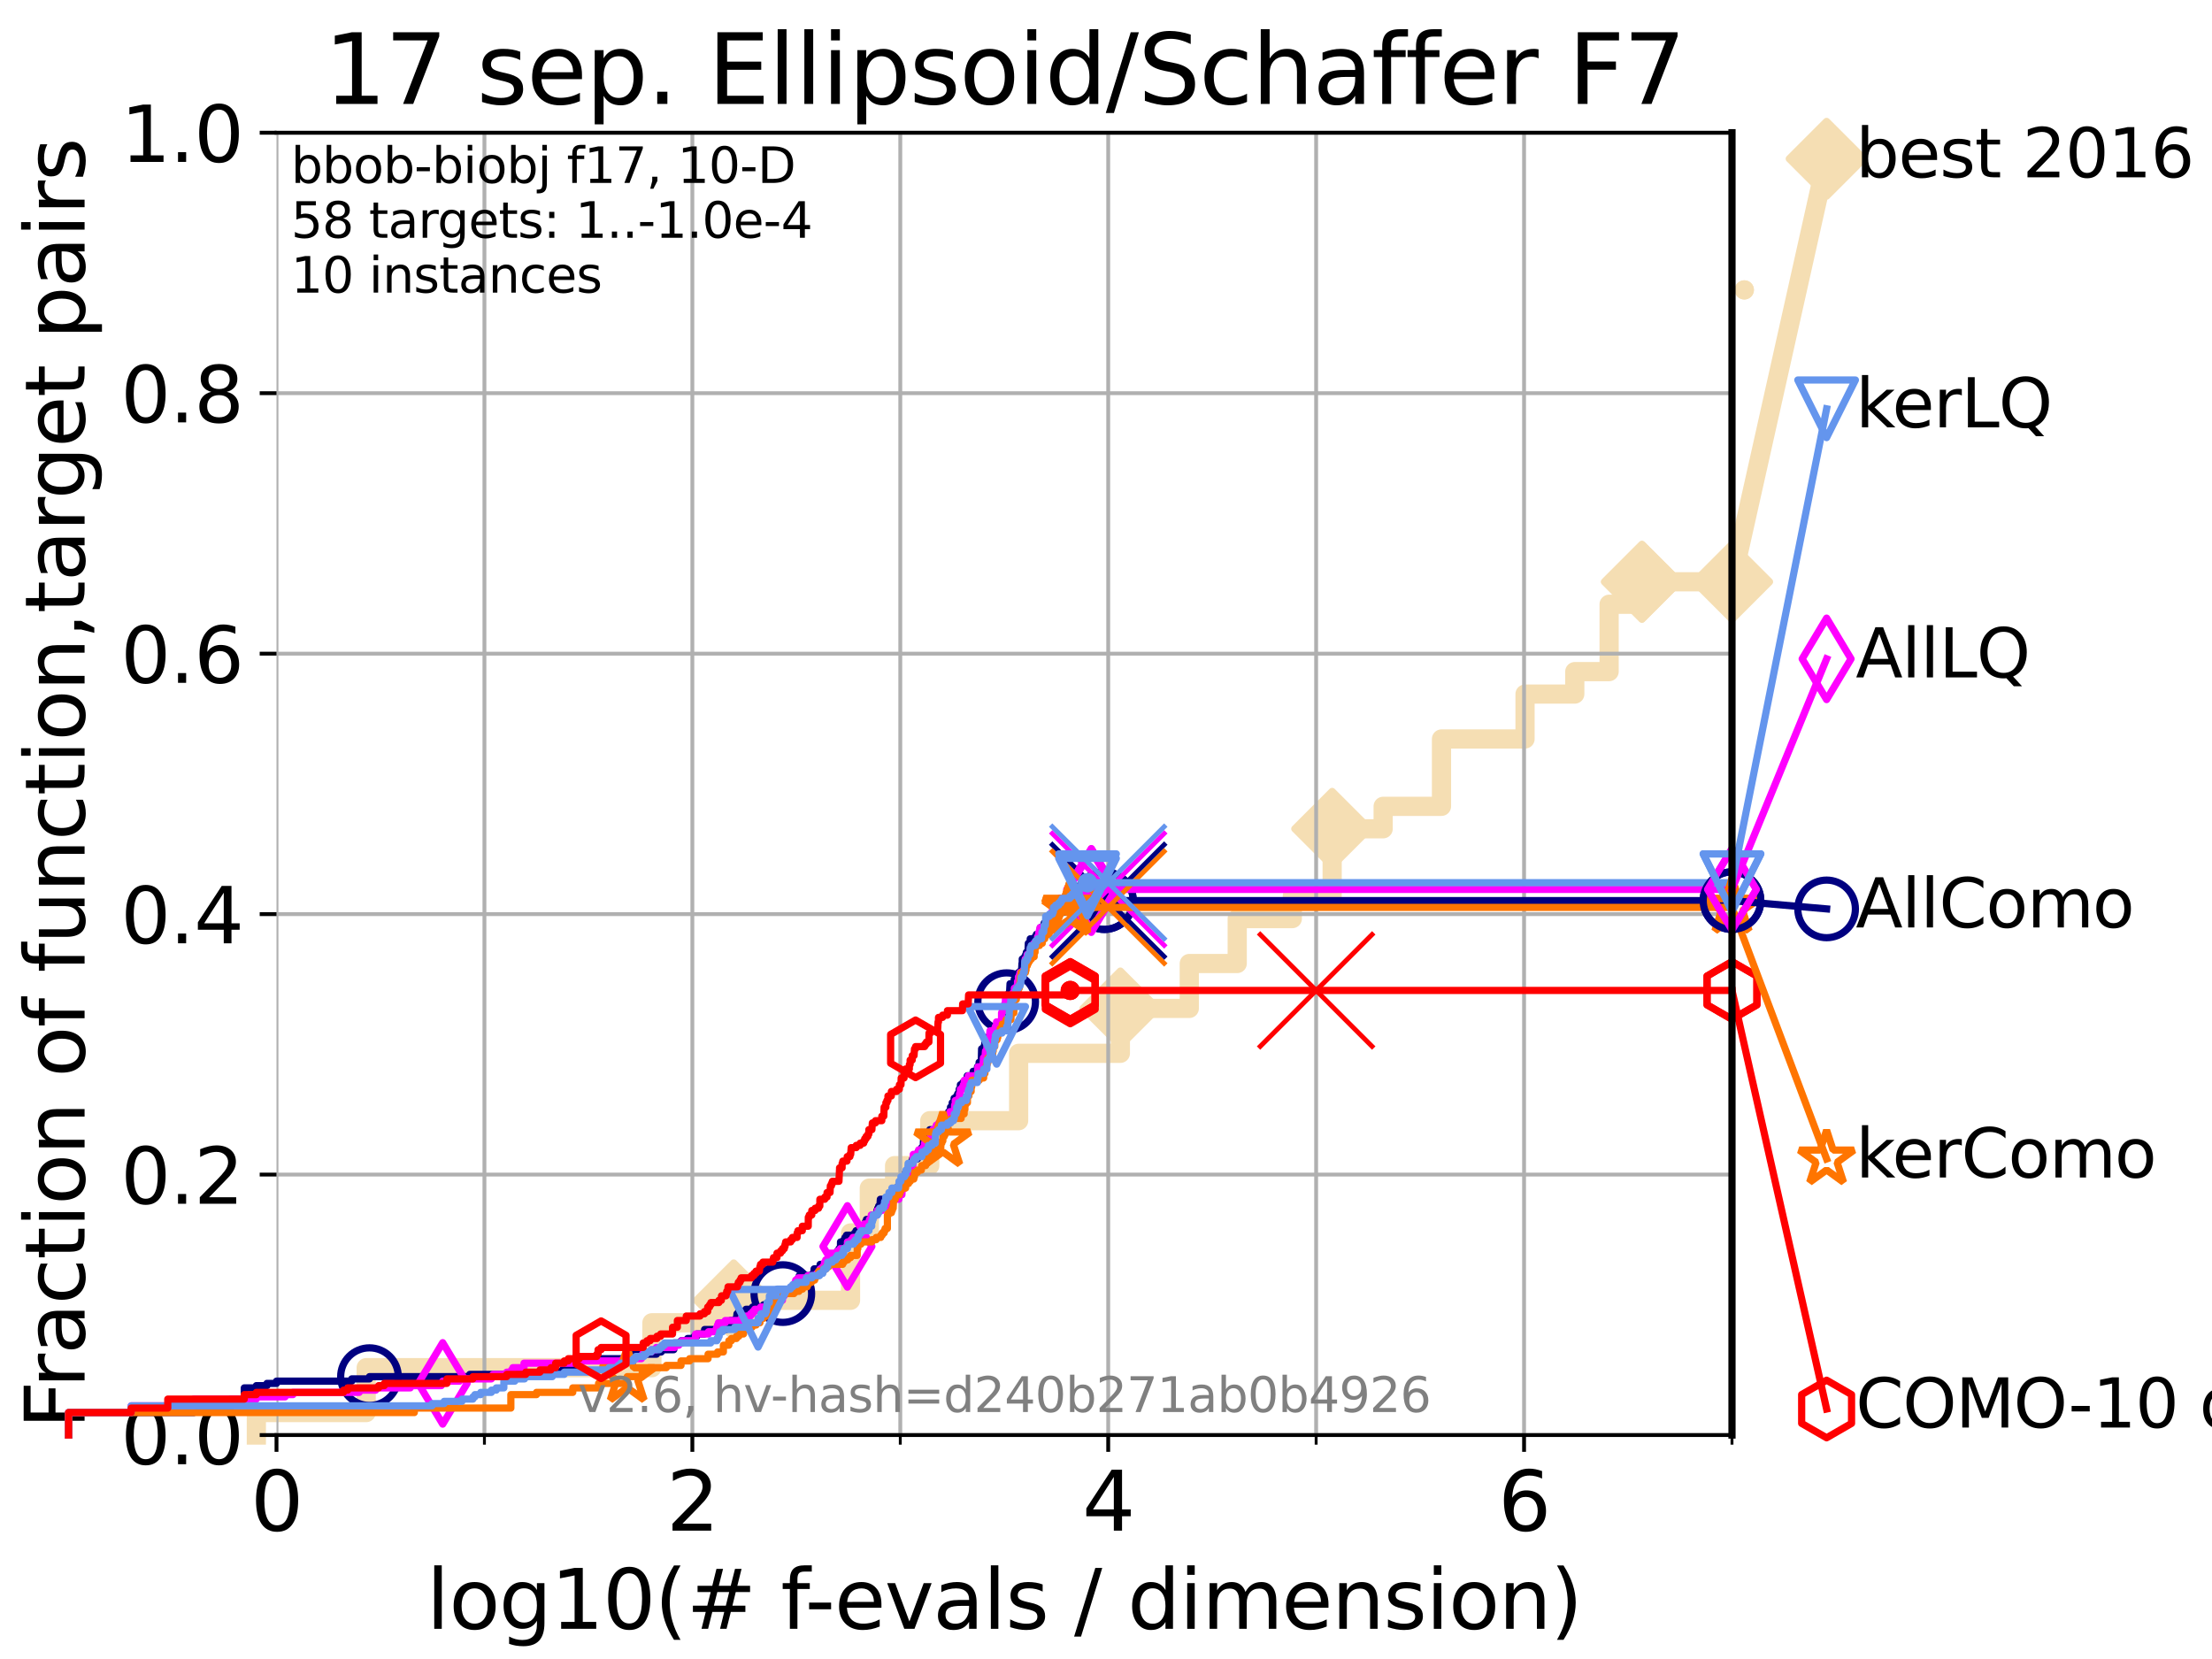 <?xml version="1.0" encoding="utf-8" standalone="no"?>
<!DOCTYPE svg PUBLIC "-//W3C//DTD SVG 1.1//EN"
  "http://www.w3.org/Graphics/SVG/1.1/DTD/svg11.dtd">
<svg xmlns:xlink="http://www.w3.org/1999/xlink" width="460.8pt" height="345.6pt" viewBox="0 0 460.8 345.6" xmlns="http://www.w3.org/2000/svg" version="1.1">
 <defs>
  <style type="text/css">*{stroke-linejoin: round; stroke-linecap: butt}</style>
 </defs>
 <g id="figure_1">
  <g id="patch_1">
   <path d="M 0 345.6 
L 460.8 345.6 
L 460.8 0 
L 0 0 
z
" style="fill: #ffffff"/>
  </g>
  <g id="axes_1">
   <g id="patch_2">
    <path d="M 57.6 298.944 
L 360.806 298.944 
L 360.806 27.648 
L 57.6 27.648 
z
" style="fill: #ffffff"/>
   </g>
   <g id="line2d_1">
    <path d="M 53.402 298.944 
L 53.402 294.266 
L 76.285 294.266 
L 76.285 284.911 
L 135.806 284.911 
L 135.806 275.556 
L 152.847 275.556 
L 152.847 270.879 
L 177.181 270.879 
L 177.181 256.846 
L 181.095 256.846 
L 181.095 247.491 
L 186.36 247.491 
L 186.36 242.814 
L 193.69 242.814 
L 193.69 233.459 
L 212.201 233.459 
L 212.201 219.426 
L 233.393 219.426 
L 233.393 210.071 
L 247.749 210.071 
L 247.749 200.716 
L 257.735 200.716 
L 257.735 191.361 
L 269.215 191.361 
L 269.215 186.684 
L 277.512 186.684 
L 277.512 172.651 
L 288.137 172.651 
L 288.137 167.974 
L 300.289 167.974 
L 300.289 153.941 
L 317.693 153.941 
L 317.693 144.586 
L 328.054 144.586 
L 328.054 139.908 
L 335.209 139.908 
L 335.209 125.876 
L 342.046 125.876 
L 342.046 121.198 
L 360.806 121.198 
" style="fill: none; stroke: #f5deb3; stroke-width: 4; stroke-linecap: square"/>
   </g>
   <g id="line2d_2">
    <defs>
     <path id="m60b9c57181" d="M -0 7.778 
L 7.778 0 
L 0 -7.778 
L -7.778 -0 
z
" style="stroke: #f5deb3; stroke-width: 1.5; stroke-linejoin: miter"/>
    </defs>
    <g>
     <use xlink:href="#m60b9c57181" x="152.847" y="270.879" style="fill: #f5deb3; stroke: #f5deb3; stroke-width: 1.5; stroke-linejoin: miter"/>
     <use xlink:href="#m60b9c57181" x="233.393" y="210.071" style="fill: #f5deb3; stroke: #f5deb3; stroke-width: 1.5; stroke-linejoin: miter"/>
     <use xlink:href="#m60b9c57181" x="277.512" y="172.651" style="fill: #f5deb3; stroke: #f5deb3; stroke-width: 1.5; stroke-linejoin: miter"/>
     <use xlink:href="#m60b9c57181" x="342.046" y="121.198" style="fill: #f5deb3; stroke: #f5deb3; stroke-width: 1.5; stroke-linejoin: miter"/>
     <use xlink:href="#m60b9c57181" x="342.046" y="121.198" style="fill: #f5deb3; stroke: #f5deb3; stroke-width: 1.5; stroke-linejoin: miter"/>
     <use xlink:href="#m60b9c57181" x="360.806" y="121.198" style="fill: #f5deb3; stroke: #f5deb3; stroke-width: 1.5; stroke-linejoin: miter"/>
    </g>
   </g>
   <g id="line2d_3">
    <path style="fill: none; stroke: #f5deb3; stroke-width: 4; stroke-linecap: square"/>
    <g/>
   </g>
   <g id="line2d_4">
    <path d="M 360.806 121.198 
L 380.515 33.074 
" style="fill: none; stroke: #f5deb3; stroke-width: 4; stroke-linecap: square"/>
    <g>
     <use xlink:href="#m60b9c57181" x="360.806" y="121.198" style="fill: #f5deb3; stroke: #f5deb3; stroke-width: 1.5; stroke-linejoin: miter"/>
     <use xlink:href="#m60b9c57181" x="380.515" y="33.074" style="fill: #f5deb3; stroke: #f5deb3; stroke-width: 1.5; stroke-linejoin: miter"/>
    </g>
   </g>
   <g id="matplotlib.axis_1">
    <g id="xtick_1">
     <g id="line2d_5">
      <path d="M 57.6 298.944 
L 57.6 27.648 
" clip-path="url(#pa060451d4d)" style="fill: none; stroke: #b0b0b0; stroke-width: 0.8; stroke-linecap: square"/>
     </g>
     <g id="line2d_6">
      <defs>
       <path id="m8af1bd6a09" d="M 0 0 
L 0 3.5 
" style="stroke: #000000; stroke-width: 0.8"/>
      </defs>
      <g>
       <use xlink:href="#m8af1bd6a09" x="57.6" y="298.944" style="stroke: #000000; stroke-width: 0.8"/>
      </g>
     </g>
     <g id="text_1">
      <!-- 0 -->
      <g transform="translate(52.192 318.861) scale(0.17 -0.17)">
       <defs>
        <path id="DejaVuSans-30" d="M 2034 4250 
Q 1547 4250 1301 3770 
Q 1056 3291 1056 2328 
Q 1056 1369 1301 889 
Q 1547 409 2034 409 
Q 2525 409 2770 889 
Q 3016 1369 3016 2328 
Q 3016 3291 2770 3770 
Q 2525 4250 2034 4250 
z
M 2034 4750 
Q 2819 4750 3233 4129 
Q 3647 3509 3647 2328 
Q 3647 1150 3233 529 
Q 2819 -91 2034 -91 
Q 1250 -91 836 529 
Q 422 1150 422 2328 
Q 422 3509 836 4129 
Q 1250 4750 2034 4750 
z
" transform="scale(0.016)"/>
       </defs>
       <use xlink:href="#DejaVuSans-30"/>
      </g>
     </g>
    </g>
    <g id="xtick_2">
     <g id="line2d_7">
      <path d="M 144.23 298.944 
L 144.23 27.648 
" clip-path="url(#pa060451d4d)" style="fill: none; stroke: #b0b0b0; stroke-width: 0.8; stroke-linecap: square"/>
     </g>
     <g id="line2d_8">
      <g>
       <use xlink:href="#m8af1bd6a09" x="144.23" y="298.944" style="stroke: #000000; stroke-width: 0.8"/>
      </g>
     </g>
     <g id="text_2">
      <!-- 2 -->
      <g transform="translate(138.822 318.861) scale(0.17 -0.17)">
       <defs>
        <path id="DejaVuSans-32" d="M 1228 531 
L 3431 531 
L 3431 0 
L 469 0 
L 469 531 
Q 828 903 1448 1529 
Q 2069 2156 2228 2338 
Q 2531 2678 2651 2914 
Q 2772 3150 2772 3378 
Q 2772 3750 2511 3984 
Q 2250 4219 1831 4219 
Q 1534 4219 1204 4116 
Q 875 4013 500 3803 
L 500 4441 
Q 881 4594 1212 4672 
Q 1544 4750 1819 4750 
Q 2544 4750 2975 4387 
Q 3406 4025 3406 3419 
Q 3406 3131 3298 2873 
Q 3191 2616 2906 2266 
Q 2828 2175 2409 1742 
Q 1991 1309 1228 531 
z
" transform="scale(0.016)"/>
       </defs>
       <use xlink:href="#DejaVuSans-32"/>
      </g>
     </g>
    </g>
    <g id="xtick_3">
     <g id="line2d_9">
      <path d="M 230.861 298.944 
L 230.861 27.648 
" clip-path="url(#pa060451d4d)" style="fill: none; stroke: #b0b0b0; stroke-width: 0.8; stroke-linecap: square"/>
     </g>
     <g id="line2d_10">
      <g>
       <use xlink:href="#m8af1bd6a09" x="230.861" y="298.944" style="stroke: #000000; stroke-width: 0.8"/>
      </g>
     </g>
     <g id="text_3">
      <!-- 4 -->
      <g transform="translate(225.453 318.861) scale(0.17 -0.17)">
       <defs>
        <path id="DejaVuSans-34" d="M 2419 4116 
L 825 1625 
L 2419 1625 
L 2419 4116 
z
M 2253 4666 
L 3047 4666 
L 3047 1625 
L 3713 1625 
L 3713 1100 
L 3047 1100 
L 3047 0 
L 2419 0 
L 2419 1100 
L 313 1100 
L 313 1709 
L 2253 4666 
z
" transform="scale(0.016)"/>
       </defs>
       <use xlink:href="#DejaVuSans-34"/>
      </g>
     </g>
    </g>
    <g id="xtick_4">
     <g id="line2d_11">
      <path d="M 317.491 298.944 
L 317.491 27.648 
" clip-path="url(#pa060451d4d)" style="fill: none; stroke: #b0b0b0; stroke-width: 0.8; stroke-linecap: square"/>
     </g>
     <g id="line2d_12">
      <g>
       <use xlink:href="#m8af1bd6a09" x="317.491" y="298.944" style="stroke: #000000; stroke-width: 0.8"/>
      </g>
     </g>
     <g id="text_4">
      <!-- 6 -->
      <g transform="translate(312.083 318.861) scale(0.17 -0.17)">
       <defs>
        <path id="DejaVuSans-36" d="M 2113 2584 
Q 1688 2584 1439 2293 
Q 1191 2003 1191 1497 
Q 1191 994 1439 701 
Q 1688 409 2113 409 
Q 2538 409 2786 701 
Q 3034 994 3034 1497 
Q 3034 2003 2786 2293 
Q 2538 2584 2113 2584 
z
M 3366 4563 
L 3366 3988 
Q 3128 4100 2886 4159 
Q 2644 4219 2406 4219 
Q 1781 4219 1451 3797 
Q 1122 3375 1075 2522 
Q 1259 2794 1537 2939 
Q 1816 3084 2150 3084 
Q 2853 3084 3261 2657 
Q 3669 2231 3669 1497 
Q 3669 778 3244 343 
Q 2819 -91 2113 -91 
Q 1303 -91 875 529 
Q 447 1150 447 2328 
Q 447 3434 972 4092 
Q 1497 4750 2381 4750 
Q 2619 4750 2861 4703 
Q 3103 4656 3366 4563 
z
" transform="scale(0.016)"/>
       </defs>
       <use xlink:href="#DejaVuSans-36"/>
      </g>
     </g>
    </g>
    <g id="xtick_5">
     <g id="line2d_13">
      <path d="M 100.915 298.944 
L 100.915 27.648 
" clip-path="url(#pa060451d4d)" style="fill: none; stroke: #b0b0b0; stroke-width: 0.8; stroke-linecap: square"/>
     </g>
     <g id="line2d_14">
      <defs>
       <path id="m9eb2d06d47" d="M 0 0 
L 0 2 
" style="stroke: #000000; stroke-width: 0.6"/>
      </defs>
      <g>
       <use xlink:href="#m9eb2d06d47" x="100.915" y="298.944" style="stroke: #000000; stroke-width: 0.6"/>
      </g>
     </g>
    </g>
    <g id="xtick_6">
     <g id="line2d_15">
      <path d="M 187.546 298.944 
L 187.546 27.648 
" clip-path="url(#pa060451d4d)" style="fill: none; stroke: #b0b0b0; stroke-width: 0.8; stroke-linecap: square"/>
     </g>
     <g id="line2d_16">
      <g>
       <use xlink:href="#m9eb2d06d47" x="187.546" y="298.944" style="stroke: #000000; stroke-width: 0.6"/>
      </g>
     </g>
    </g>
    <g id="xtick_7">
     <g id="line2d_17">
      <path d="M 274.176 298.944 
L 274.176 27.648 
" clip-path="url(#pa060451d4d)" style="fill: none; stroke: #b0b0b0; stroke-width: 0.8; stroke-linecap: square"/>
     </g>
     <g id="line2d_18">
      <g>
       <use xlink:href="#m9eb2d06d47" x="274.176" y="298.944" style="stroke: #000000; stroke-width: 0.6"/>
      </g>
     </g>
    </g>
    <g id="xtick_8">
     <g id="line2d_19">
      <path d="M 360.806 298.944 
L 360.806 27.648 
" clip-path="url(#pa060451d4d)" style="fill: none; stroke: #b0b0b0; stroke-width: 0.8; stroke-linecap: square"/>
     </g>
     <g id="line2d_20">
      <g>
       <use xlink:href="#m9eb2d06d47" x="360.806" y="298.944" style="stroke: #000000; stroke-width: 0.6"/>
      </g>
     </g>
    </g>
    <g id="text_5">
     <!-- log10(# f-evals / dimension) -->
     <g transform="translate(88.823 339.314) scale(0.17 -0.17)">
      <defs>
       <path id="DejaVuSans-6c" d="M 603 4863 
L 1178 4863 
L 1178 0 
L 603 0 
L 603 4863 
z
" transform="scale(0.016)"/>
       <path id="DejaVuSans-6f" d="M 1959 3097 
Q 1497 3097 1228 2736 
Q 959 2375 959 1747 
Q 959 1119 1226 758 
Q 1494 397 1959 397 
Q 2419 397 2687 759 
Q 2956 1122 2956 1747 
Q 2956 2369 2687 2733 
Q 2419 3097 1959 3097 
z
M 1959 3584 
Q 2709 3584 3137 3096 
Q 3566 2609 3566 1747 
Q 3566 888 3137 398 
Q 2709 -91 1959 -91 
Q 1206 -91 779 398 
Q 353 888 353 1747 
Q 353 2609 779 3096 
Q 1206 3584 1959 3584 
z
" transform="scale(0.016)"/>
       <path id="DejaVuSans-67" d="M 2906 1791 
Q 2906 2416 2648 2759 
Q 2391 3103 1925 3103 
Q 1463 3103 1205 2759 
Q 947 2416 947 1791 
Q 947 1169 1205 825 
Q 1463 481 1925 481 
Q 2391 481 2648 825 
Q 2906 1169 2906 1791 
z
M 3481 434 
Q 3481 -459 3084 -895 
Q 2688 -1331 1869 -1331 
Q 1566 -1331 1297 -1286 
Q 1028 -1241 775 -1147 
L 775 -588 
Q 1028 -725 1275 -790 
Q 1522 -856 1778 -856 
Q 2344 -856 2625 -561 
Q 2906 -266 2906 331 
L 2906 616 
Q 2728 306 2450 153 
Q 2172 0 1784 0 
Q 1141 0 747 490 
Q 353 981 353 1791 
Q 353 2603 747 3093 
Q 1141 3584 1784 3584 
Q 2172 3584 2450 3431 
Q 2728 3278 2906 2969 
L 2906 3500 
L 3481 3500 
L 3481 434 
z
" transform="scale(0.016)"/>
       <path id="DejaVuSans-31" d="M 794 531 
L 1825 531 
L 1825 4091 
L 703 3866 
L 703 4441 
L 1819 4666 
L 2450 4666 
L 2450 531 
L 3481 531 
L 3481 0 
L 794 0 
L 794 531 
z
" transform="scale(0.016)"/>
       <path id="DejaVuSans-28" d="M 1984 4856 
Q 1566 4138 1362 3434 
Q 1159 2731 1159 2009 
Q 1159 1288 1364 580 
Q 1569 -128 1984 -844 
L 1484 -844 
Q 1016 -109 783 600 
Q 550 1309 550 2009 
Q 550 2706 781 3412 
Q 1013 4119 1484 4856 
L 1984 4856 
z
" transform="scale(0.016)"/>
       <path id="DejaVuSans-23" d="M 3272 2816 
L 2363 2816 
L 2100 1772 
L 3016 1772 
L 3272 2816 
z
M 2803 4594 
L 2478 3297 
L 3391 3297 
L 3719 4594 
L 4219 4594 
L 3897 3297 
L 4872 3297 
L 4872 2816 
L 3775 2816 
L 3519 1772 
L 4513 1772 
L 4513 1294 
L 3397 1294 
L 3072 0 
L 2572 0 
L 2894 1294 
L 1978 1294 
L 1656 0 
L 1153 0 
L 1478 1294 
L 494 1294 
L 494 1772 
L 1594 1772 
L 1856 2816 
L 850 2816 
L 850 3297 
L 1978 3297 
L 2297 4594 
L 2803 4594 
z
" transform="scale(0.016)"/>
       <path id="DejaVuSans-20" transform="scale(0.016)"/>
       <path id="DejaVuSans-66" d="M 2375 4863 
L 2375 4384 
L 1825 4384 
Q 1516 4384 1395 4259 
Q 1275 4134 1275 3809 
L 1275 3500 
L 2222 3500 
L 2222 3053 
L 1275 3053 
L 1275 0 
L 697 0 
L 697 3053 
L 147 3053 
L 147 3500 
L 697 3500 
L 697 3744 
Q 697 4328 969 4595 
Q 1241 4863 1831 4863 
L 2375 4863 
z
" transform="scale(0.016)"/>
       <path id="DejaVuSans-2d" d="M 313 2009 
L 1997 2009 
L 1997 1497 
L 313 1497 
L 313 2009 
z
" transform="scale(0.016)"/>
       <path id="DejaVuSans-65" d="M 3597 1894 
L 3597 1613 
L 953 1613 
Q 991 1019 1311 708 
Q 1631 397 2203 397 
Q 2534 397 2845 478 
Q 3156 559 3463 722 
L 3463 178 
Q 3153 47 2828 -22 
Q 2503 -91 2169 -91 
Q 1331 -91 842 396 
Q 353 884 353 1716 
Q 353 2575 817 3079 
Q 1281 3584 2069 3584 
Q 2775 3584 3186 3129 
Q 3597 2675 3597 1894 
z
M 3022 2063 
Q 3016 2534 2758 2815 
Q 2500 3097 2075 3097 
Q 1594 3097 1305 2825 
Q 1016 2553 972 2059 
L 3022 2063 
z
" transform="scale(0.016)"/>
       <path id="DejaVuSans-76" d="M 191 3500 
L 800 3500 
L 1894 563 
L 2988 3500 
L 3597 3500 
L 2284 0 
L 1503 0 
L 191 3500 
z
" transform="scale(0.016)"/>
       <path id="DejaVuSans-61" d="M 2194 1759 
Q 1497 1759 1228 1600 
Q 959 1441 959 1056 
Q 959 750 1161 570 
Q 1363 391 1709 391 
Q 2188 391 2477 730 
Q 2766 1069 2766 1631 
L 2766 1759 
L 2194 1759 
z
M 3341 1997 
L 3341 0 
L 2766 0 
L 2766 531 
Q 2569 213 2275 61 
Q 1981 -91 1556 -91 
Q 1019 -91 701 211 
Q 384 513 384 1019 
Q 384 1609 779 1909 
Q 1175 2209 1959 2209 
L 2766 2209 
L 2766 2266 
Q 2766 2663 2505 2880 
Q 2244 3097 1772 3097 
Q 1472 3097 1187 3025 
Q 903 2953 641 2809 
L 641 3341 
Q 956 3463 1253 3523 
Q 1550 3584 1831 3584 
Q 2591 3584 2966 3190 
Q 3341 2797 3341 1997 
z
" transform="scale(0.016)"/>
       <path id="DejaVuSans-73" d="M 2834 3397 
L 2834 2853 
Q 2591 2978 2328 3040 
Q 2066 3103 1784 3103 
Q 1356 3103 1142 2972 
Q 928 2841 928 2578 
Q 928 2378 1081 2264 
Q 1234 2150 1697 2047 
L 1894 2003 
Q 2506 1872 2764 1633 
Q 3022 1394 3022 966 
Q 3022 478 2636 193 
Q 2250 -91 1575 -91 
Q 1294 -91 989 -36 
Q 684 19 347 128 
L 347 722 
Q 666 556 975 473 
Q 1284 391 1588 391 
Q 1994 391 2212 530 
Q 2431 669 2431 922 
Q 2431 1156 2273 1281 
Q 2116 1406 1581 1522 
L 1381 1569 
Q 847 1681 609 1914 
Q 372 2147 372 2553 
Q 372 3047 722 3315 
Q 1072 3584 1716 3584 
Q 2034 3584 2315 3537 
Q 2597 3491 2834 3397 
z
" transform="scale(0.016)"/>
       <path id="DejaVuSans-2f" d="M 1625 4666 
L 2156 4666 
L 531 -594 
L 0 -594 
L 1625 4666 
z
" transform="scale(0.016)"/>
       <path id="DejaVuSans-64" d="M 2906 2969 
L 2906 4863 
L 3481 4863 
L 3481 0 
L 2906 0 
L 2906 525 
Q 2725 213 2448 61 
Q 2172 -91 1784 -91 
Q 1150 -91 751 415 
Q 353 922 353 1747 
Q 353 2572 751 3078 
Q 1150 3584 1784 3584 
Q 2172 3584 2448 3432 
Q 2725 3281 2906 2969 
z
M 947 1747 
Q 947 1113 1208 752 
Q 1469 391 1925 391 
Q 2381 391 2643 752 
Q 2906 1113 2906 1747 
Q 2906 2381 2643 2742 
Q 2381 3103 1925 3103 
Q 1469 3103 1208 2742 
Q 947 2381 947 1747 
z
" transform="scale(0.016)"/>
       <path id="DejaVuSans-69" d="M 603 3500 
L 1178 3500 
L 1178 0 
L 603 0 
L 603 3500 
z
M 603 4863 
L 1178 4863 
L 1178 4134 
L 603 4134 
L 603 4863 
z
" transform="scale(0.016)"/>
       <path id="DejaVuSans-6d" d="M 3328 2828 
Q 3544 3216 3844 3400 
Q 4144 3584 4550 3584 
Q 5097 3584 5394 3201 
Q 5691 2819 5691 2113 
L 5691 0 
L 5113 0 
L 5113 2094 
Q 5113 2597 4934 2840 
Q 4756 3084 4391 3084 
Q 3944 3084 3684 2787 
Q 3425 2491 3425 1978 
L 3425 0 
L 2847 0 
L 2847 2094 
Q 2847 2600 2669 2842 
Q 2491 3084 2119 3084 
Q 1678 3084 1418 2786 
Q 1159 2488 1159 1978 
L 1159 0 
L 581 0 
L 581 3500 
L 1159 3500 
L 1159 2956 
Q 1356 3278 1631 3431 
Q 1906 3584 2284 3584 
Q 2666 3584 2933 3390 
Q 3200 3197 3328 2828 
z
" transform="scale(0.016)"/>
       <path id="DejaVuSans-6e" d="M 3513 2113 
L 3513 0 
L 2938 0 
L 2938 2094 
Q 2938 2591 2744 2837 
Q 2550 3084 2163 3084 
Q 1697 3084 1428 2787 
Q 1159 2491 1159 1978 
L 1159 0 
L 581 0 
L 581 3500 
L 1159 3500 
L 1159 2956 
Q 1366 3272 1645 3428 
Q 1925 3584 2291 3584 
Q 2894 3584 3203 3211 
Q 3513 2838 3513 2113 
z
" transform="scale(0.016)"/>
       <path id="DejaVuSans-29" d="M 513 4856 
L 1013 4856 
Q 1481 4119 1714 3412 
Q 1947 2706 1947 2009 
Q 1947 1309 1714 600 
Q 1481 -109 1013 -844 
L 513 -844 
Q 928 -128 1133 580 
Q 1338 1288 1338 2009 
Q 1338 2731 1133 3434 
Q 928 4138 513 4856 
z
" transform="scale(0.016)"/>
      </defs>
      <use xlink:href="#DejaVuSans-6c"/>
      <use xlink:href="#DejaVuSans-6f" x="27.783"/>
      <use xlink:href="#DejaVuSans-67" x="88.965"/>
      <use xlink:href="#DejaVuSans-31" x="152.441"/>
      <use xlink:href="#DejaVuSans-30" x="216.064"/>
      <use xlink:href="#DejaVuSans-28" x="279.688"/>
      <use xlink:href="#DejaVuSans-23" x="318.701"/>
      <use xlink:href="#DejaVuSans-20" x="402.49"/>
      <use xlink:href="#DejaVuSans-66" x="434.277"/>
      <use xlink:href="#DejaVuSans-2d" x="463.982"/>
      <use xlink:href="#DejaVuSans-65" x="500.066"/>
      <use xlink:href="#DejaVuSans-76" x="561.59"/>
      <use xlink:href="#DejaVuSans-61" x="620.77"/>
      <use xlink:href="#DejaVuSans-6c" x="682.049"/>
      <use xlink:href="#DejaVuSans-73" x="709.832"/>
      <use xlink:href="#DejaVuSans-20" x="761.932"/>
      <use xlink:href="#DejaVuSans-2f" x="793.719"/>
      <use xlink:href="#DejaVuSans-20" x="827.41"/>
      <use xlink:href="#DejaVuSans-64" x="859.197"/>
      <use xlink:href="#DejaVuSans-69" x="922.674"/>
      <use xlink:href="#DejaVuSans-6d" x="950.457"/>
      <use xlink:href="#DejaVuSans-65" x="1047.869"/>
      <use xlink:href="#DejaVuSans-6e" x="1109.393"/>
      <use xlink:href="#DejaVuSans-73" x="1172.771"/>
      <use xlink:href="#DejaVuSans-69" x="1224.871"/>
      <use xlink:href="#DejaVuSans-6f" x="1252.654"/>
      <use xlink:href="#DejaVuSans-6e" x="1313.836"/>
      <use xlink:href="#DejaVuSans-29" x="1377.215"/>
     </g>
    </g>
   </g>
   <g id="matplotlib.axis_2">
    <g id="ytick_1">
     <g id="line2d_21">
      <path d="M 57.6 298.944 
L 360.806 298.944 
" clip-path="url(#pa060451d4d)" style="fill: none; stroke: #b0b0b0; stroke-width: 0.8; stroke-linecap: square"/>
     </g>
     <g id="line2d_22">
      <defs>
       <path id="m3981a4ee6f" d="M 0 0 
L -3.5 0 
" style="stroke: #000000; stroke-width: 0.8"/>
      </defs>
      <g>
       <use xlink:href="#m3981a4ee6f" x="57.6" y="298.944" style="stroke: #000000; stroke-width: 0.8"/>
      </g>
     </g>
     <g id="text_6">
      <!-- 0.0 -->
      <g transform="translate(25.155 305.023) scale(0.16 -0.16)">
       <defs>
        <path id="DejaVuSans-2e" d="M 684 794 
L 1344 794 
L 1344 0 
L 684 0 
L 684 794 
z
" transform="scale(0.016)"/>
       </defs>
       <use xlink:href="#DejaVuSans-30"/>
       <use xlink:href="#DejaVuSans-2e" x="63.623"/>
       <use xlink:href="#DejaVuSans-30" x="95.41"/>
      </g>
     </g>
    </g>
    <g id="ytick_2">
     <g id="line2d_23">
      <path d="M 57.6 244.685 
L 360.806 244.685 
" clip-path="url(#pa060451d4d)" style="fill: none; stroke: #b0b0b0; stroke-width: 0.8; stroke-linecap: square"/>
     </g>
     <g id="line2d_24">
      <g>
       <use xlink:href="#m3981a4ee6f" x="57.6" y="244.685" style="stroke: #000000; stroke-width: 0.8"/>
      </g>
     </g>
     <g id="text_7">
      <!-- 0.2 -->
      <g transform="translate(25.155 250.764) scale(0.16 -0.16)">
       <use xlink:href="#DejaVuSans-30"/>
       <use xlink:href="#DejaVuSans-2e" x="63.623"/>
       <use xlink:href="#DejaVuSans-32" x="95.41"/>
      </g>
     </g>
    </g>
    <g id="ytick_3">
     <g id="line2d_25">
      <path d="M 57.6 190.426 
L 360.806 190.426 
" clip-path="url(#pa060451d4d)" style="fill: none; stroke: #b0b0b0; stroke-width: 0.8; stroke-linecap: square"/>
     </g>
     <g id="line2d_26">
      <g>
       <use xlink:href="#m3981a4ee6f" x="57.6" y="190.426" style="stroke: #000000; stroke-width: 0.8"/>
      </g>
     </g>
     <g id="text_8">
      <!-- 0.4 -->
      <g transform="translate(25.155 196.504) scale(0.16 -0.16)">
       <use xlink:href="#DejaVuSans-30"/>
       <use xlink:href="#DejaVuSans-2e" x="63.623"/>
       <use xlink:href="#DejaVuSans-34" x="95.41"/>
      </g>
     </g>
    </g>
    <g id="ytick_4">
     <g id="line2d_27">
      <path d="M 57.6 136.166 
L 360.806 136.166 
" clip-path="url(#pa060451d4d)" style="fill: none; stroke: #b0b0b0; stroke-width: 0.8; stroke-linecap: square"/>
     </g>
     <g id="line2d_28">
      <g>
       <use xlink:href="#m3981a4ee6f" x="57.6" y="136.166" style="stroke: #000000; stroke-width: 0.8"/>
      </g>
     </g>
     <g id="text_9">
      <!-- 0.6 -->
      <g transform="translate(25.155 142.245) scale(0.16 -0.16)">
       <use xlink:href="#DejaVuSans-30"/>
       <use xlink:href="#DejaVuSans-2e" x="63.623"/>
       <use xlink:href="#DejaVuSans-36" x="95.41"/>
      </g>
     </g>
    </g>
    <g id="ytick_5">
     <g id="line2d_29">
      <path d="M 57.6 81.907 
L 360.806 81.907 
" clip-path="url(#pa060451d4d)" style="fill: none; stroke: #b0b0b0; stroke-width: 0.8; stroke-linecap: square"/>
     </g>
     <g id="line2d_30">
      <g>
       <use xlink:href="#m3981a4ee6f" x="57.6" y="81.907" style="stroke: #000000; stroke-width: 0.8"/>
      </g>
     </g>
     <g id="text_10">
      <!-- 0.8 -->
      <g transform="translate(25.155 87.986) scale(0.16 -0.16)">
       <defs>
        <path id="DejaVuSans-38" d="M 2034 2216 
Q 1584 2216 1326 1975 
Q 1069 1734 1069 1313 
Q 1069 891 1326 650 
Q 1584 409 2034 409 
Q 2484 409 2743 651 
Q 3003 894 3003 1313 
Q 3003 1734 2745 1975 
Q 2488 2216 2034 2216 
z
M 1403 2484 
Q 997 2584 770 2862 
Q 544 3141 544 3541 
Q 544 4100 942 4425 
Q 1341 4750 2034 4750 
Q 2731 4750 3128 4425 
Q 3525 4100 3525 3541 
Q 3525 3141 3298 2862 
Q 3072 2584 2669 2484 
Q 3125 2378 3379 2068 
Q 3634 1759 3634 1313 
Q 3634 634 3220 271 
Q 2806 -91 2034 -91 
Q 1263 -91 848 271 
Q 434 634 434 1313 
Q 434 1759 690 2068 
Q 947 2378 1403 2484 
z
M 1172 3481 
Q 1172 3119 1398 2916 
Q 1625 2713 2034 2713 
Q 2441 2713 2670 2916 
Q 2900 3119 2900 3481 
Q 2900 3844 2670 4047 
Q 2441 4250 2034 4250 
Q 1625 4250 1398 4047 
Q 1172 3844 1172 3481 
z
" transform="scale(0.016)"/>
       </defs>
       <use xlink:href="#DejaVuSans-30"/>
       <use xlink:href="#DejaVuSans-2e" x="63.623"/>
       <use xlink:href="#DejaVuSans-38" x="95.41"/>
      </g>
     </g>
    </g>
    <g id="ytick_6">
     <g id="line2d_31">
      <path d="M 57.6 27.648 
L 360.806 27.648 
" clip-path="url(#pa060451d4d)" style="fill: none; stroke: #b0b0b0; stroke-width: 0.8; stroke-linecap: square"/>
     </g>
     <g id="line2d_32">
      <g>
       <use xlink:href="#m3981a4ee6f" x="57.6" y="27.648" style="stroke: #000000; stroke-width: 0.8"/>
      </g>
     </g>
     <g id="text_11">
      <!-- 1.0 -->
      <g transform="translate(25.155 33.727) scale(0.16 -0.16)">
       <use xlink:href="#DejaVuSans-31"/>
       <use xlink:href="#DejaVuSans-2e" x="63.623"/>
       <use xlink:href="#DejaVuSans-30" x="95.41"/>
      </g>
     </g>
    </g>
    <g id="text_12">
     <!-- Fraction of function,target pairs -->
     <g transform="translate(17.62 297.681) rotate(-90) scale(0.17 -0.17)">
      <defs>
       <path id="DejaVuSans-46" d="M 628 4666 
L 3309 4666 
L 3309 4134 
L 1259 4134 
L 1259 2759 
L 3109 2759 
L 3109 2228 
L 1259 2228 
L 1259 0 
L 628 0 
L 628 4666 
z
" transform="scale(0.016)"/>
       <path id="DejaVuSans-72" d="M 2631 2963 
Q 2534 3019 2420 3045 
Q 2306 3072 2169 3072 
Q 1681 3072 1420 2755 
Q 1159 2438 1159 1844 
L 1159 0 
L 581 0 
L 581 3500 
L 1159 3500 
L 1159 2956 
Q 1341 3275 1631 3429 
Q 1922 3584 2338 3584 
Q 2397 3584 2469 3576 
Q 2541 3569 2628 3553 
L 2631 2963 
z
" transform="scale(0.016)"/>
       <path id="DejaVuSans-63" d="M 3122 3366 
L 3122 2828 
Q 2878 2963 2633 3030 
Q 2388 3097 2138 3097 
Q 1578 3097 1268 2742 
Q 959 2388 959 1747 
Q 959 1106 1268 751 
Q 1578 397 2138 397 
Q 2388 397 2633 464 
Q 2878 531 3122 666 
L 3122 134 
Q 2881 22 2623 -34 
Q 2366 -91 2075 -91 
Q 1284 -91 818 406 
Q 353 903 353 1747 
Q 353 2603 823 3093 
Q 1294 3584 2113 3584 
Q 2378 3584 2631 3529 
Q 2884 3475 3122 3366 
z
" transform="scale(0.016)"/>
       <path id="DejaVuSans-74" d="M 1172 4494 
L 1172 3500 
L 2356 3500 
L 2356 3053 
L 1172 3053 
L 1172 1153 
Q 1172 725 1289 603 
Q 1406 481 1766 481 
L 2356 481 
L 2356 0 
L 1766 0 
Q 1100 0 847 248 
Q 594 497 594 1153 
L 594 3053 
L 172 3053 
L 172 3500 
L 594 3500 
L 594 4494 
L 1172 4494 
z
" transform="scale(0.016)"/>
       <path id="DejaVuSans-75" d="M 544 1381 
L 544 3500 
L 1119 3500 
L 1119 1403 
Q 1119 906 1312 657 
Q 1506 409 1894 409 
Q 2359 409 2629 706 
Q 2900 1003 2900 1516 
L 2900 3500 
L 3475 3500 
L 3475 0 
L 2900 0 
L 2900 538 
Q 2691 219 2414 64 
Q 2138 -91 1772 -91 
Q 1169 -91 856 284 
Q 544 659 544 1381 
z
M 1991 3584 
L 1991 3584 
z
" transform="scale(0.016)"/>
       <path id="DejaVuSans-2c" d="M 750 794 
L 1409 794 
L 1409 256 
L 897 -744 
L 494 -744 
L 750 256 
L 750 794 
z
" transform="scale(0.016)"/>
       <path id="DejaVuSans-70" d="M 1159 525 
L 1159 -1331 
L 581 -1331 
L 581 3500 
L 1159 3500 
L 1159 2969 
Q 1341 3281 1617 3432 
Q 1894 3584 2278 3584 
Q 2916 3584 3314 3078 
Q 3713 2572 3713 1747 
Q 3713 922 3314 415 
Q 2916 -91 2278 -91 
Q 1894 -91 1617 61 
Q 1341 213 1159 525 
z
M 3116 1747 
Q 3116 2381 2855 2742 
Q 2594 3103 2138 3103 
Q 1681 3103 1420 2742 
Q 1159 2381 1159 1747 
Q 1159 1113 1420 752 
Q 1681 391 2138 391 
Q 2594 391 2855 752 
Q 3116 1113 3116 1747 
z
" transform="scale(0.016)"/>
      </defs>
      <use xlink:href="#DejaVuSans-46"/>
      <use xlink:href="#DejaVuSans-72" x="50.27"/>
      <use xlink:href="#DejaVuSans-61" x="91.383"/>
      <use xlink:href="#DejaVuSans-63" x="152.662"/>
      <use xlink:href="#DejaVuSans-74" x="207.643"/>
      <use xlink:href="#DejaVuSans-69" x="246.852"/>
      <use xlink:href="#DejaVuSans-6f" x="274.635"/>
      <use xlink:href="#DejaVuSans-6e" x="335.816"/>
      <use xlink:href="#DejaVuSans-20" x="399.195"/>
      <use xlink:href="#DejaVuSans-6f" x="430.982"/>
      <use xlink:href="#DejaVuSans-66" x="492.164"/>
      <use xlink:href="#DejaVuSans-20" x="527.369"/>
      <use xlink:href="#DejaVuSans-66" x="559.156"/>
      <use xlink:href="#DejaVuSans-75" x="594.361"/>
      <use xlink:href="#DejaVuSans-6e" x="657.74"/>
      <use xlink:href="#DejaVuSans-63" x="721.119"/>
      <use xlink:href="#DejaVuSans-74" x="776.1"/>
      <use xlink:href="#DejaVuSans-69" x="815.309"/>
      <use xlink:href="#DejaVuSans-6f" x="843.092"/>
      <use xlink:href="#DejaVuSans-6e" x="904.273"/>
      <use xlink:href="#DejaVuSans-2c" x="967.652"/>
      <use xlink:href="#DejaVuSans-74" x="999.439"/>
      <use xlink:href="#DejaVuSans-61" x="1038.648"/>
      <use xlink:href="#DejaVuSans-72" x="1099.928"/>
      <use xlink:href="#DejaVuSans-67" x="1139.291"/>
      <use xlink:href="#DejaVuSans-65" x="1202.768"/>
      <use xlink:href="#DejaVuSans-74" x="1264.291"/>
      <use xlink:href="#DejaVuSans-20" x="1303.5"/>
      <use xlink:href="#DejaVuSans-70" x="1335.287"/>
      <use xlink:href="#DejaVuSans-61" x="1398.764"/>
      <use xlink:href="#DejaVuSans-69" x="1460.043"/>
      <use xlink:href="#DejaVuSans-72" x="1487.826"/>
      <use xlink:href="#DejaVuSans-73" x="1528.939"/>
     </g>
    </g>
   </g>
   <g id="line2d_33">
    <defs>
     <path id="m3d7ebf743d" d="M 0 1.5 
C 0.398 1.5 0.779 1.342 1.061 1.061 
C 1.342 0.779 1.5 0.398 1.5 0 
C 1.5 -0.398 1.342 -0.779 1.061 -1.061 
C 0.779 -1.342 0.398 -1.5 0 -1.5 
C -0.398 -1.5 -0.779 -1.342 -1.061 -1.061 
C -1.342 -0.779 -1.5 -0.398 -1.5 0 
C -1.5 0.398 -1.342 0.779 -1.061 1.061 
C -0.779 1.342 -0.398 1.5 0 1.5 
z
" style="stroke: #f5deb3"/>
    </defs>
    <g>
     <use xlink:href="#m3d7ebf743d" x="363.376" y="60.391" style="fill: #f5deb3; stroke: #f5deb3"/>
     <use xlink:href="#m3d7ebf743d" x="363.376" y="60.391" style="fill: #f5deb3; stroke: #f5deb3"/>
    </g>
   </g>
   <g id="line2d_34">
    <defs>
     <path id="m9682f01cf6" d="M 0 1.5 
C 0.398 1.5 0.779 1.342 1.061 1.061 
C 1.342 0.779 1.5 0.398 1.5 0 
C 1.5 -0.398 1.342 -0.779 1.061 -1.061 
C 0.779 -1.342 0.398 -1.5 0 -1.5 
C -0.398 -1.5 -0.779 -1.342 -1.061 -1.061 
C -1.342 -0.779 -1.5 -0.398 -1.5 0 
C -1.5 0.398 -1.342 0.779 -1.061 1.061 
C -0.779 1.342 -0.398 1.5 0 1.5 
z
" style="stroke: #000080"/>
    </defs>
    <g>
     <use xlink:href="#m9682f01cf6" x="230.071" y="187.619" style="fill: #000080; stroke: #000080"/>
     <use xlink:href="#m9682f01cf6" x="230.071" y="187.619" style="fill: #000080; stroke: #000080"/>
    </g>
   </g>
   <g id="line2d_35">
    <path d="M 14.285 298.944 
L 14.285 294.266 
L 40.363 294.266 
L 40.363 293.331 
L 47.991 293.331 
L 47.991 291.46 
L 50.89 291.46 
L 50.89 289.121 
L 53.402 289.121 
L 53.402 288.653 
L 55.618 288.653 
L 55.618 288.186 
L 57.6 288.186 
L 57.6 287.718 
L 73.268 287.718 
L 73.268 287.25 
L 76.969 287.25 
L 76.969 286.782 
L 97.858 286.782 
L 97.858 286.315 
L 112.589 286.315 
L 112.589 285.847 
L 117.147 285.847 
L 117.147 285.379 
L 119.945 285.379 
L 119.945 284.911 
L 120.217 284.911 
L 120.284 283.976 
L 120.484 283.976 
L 120.551 283.04 
L 131.266 283.04 
L 131.266 282.105 
L 136.753 282.105 
L 136.753 281.637 
L 137.761 281.637 
L 137.761 281.169 
L 140.359 281.169 
L 140.382 279.766 
L 141.932 279.766 
L 141.932 279.298 
L 143.246 279.298 
L 143.246 278.831 
L 144.658 278.831 
L 144.658 278.363 
L 145.148 278.363 
L 145.148 277.895 
L 146.728 277.895 
L 146.778 276.96 
L 151.259 276.96 
L 151.259 276.492 
L 151.933 276.492 
L 151.933 275.556 
L 152.156 275.556 
L 152.156 275.089 
L 153.294 275.089 
L 153.294 274.621 
L 153.444 274.621 
L 153.525 273.685 
L 153.855 273.685 
L 153.855 273.218 
L 155.392 273.218 
L 155.392 272.75 
L 156.764 272.75 
L 156.764 272.282 
L 159.063 272.282 
L 159.063 271.814 
L 160.029 271.814 
L 160.029 271.347 
L 160.707 271.347 
L 160.707 270.879 
L 161.935 270.879 
L 161.935 270.411 
L 162.256 270.411 
L 162.256 269.943 
L 162.789 269.943 
L 162.789 269.476 
L 163.075 269.476 
L 163.075 269.008 
L 165.857 269.008 
L 165.857 268.072 
L 166.117 268.072 
L 166.158 266.669 
L 166.292 266.669 
L 166.292 266.201 
L 166.501 266.201 
L 166.501 265.734 
L 169.319 265.734 
L 169.319 265.266 
L 169.536 265.266 
L 169.595 264.33 
L 170.764 264.33 
L 170.847 263.395 
L 172.05 263.395 
L 172.05 262.927 
L 173.17 262.927 
L 173.17 261.524 
L 174.203 261.524 
L 174.203 261.056 
L 174.442 261.056 
L 174.442 260.588 
L 174.772 260.588 
L 174.772 260.121 
L 175.077 260.121 
L 175.095 258.717 
L 175.814 258.717 
L 175.814 258.25 
L 176.034 258.25 
L 176.034 257.782 
L 176.337 257.782 
L 176.337 257.314 
L 178.024 257.314 
L 178.024 256.846 
L 178.33 256.846 
L 178.33 256.379 
L 180.009 256.379 
L 180.009 255.443 
L 180.291 255.443 
L 180.291 254.508 
L 180.497 254.508 
L 180.497 254.04 
L 181.726 254.04 
L 181.726 253.572 
L 181.858 253.572 
L 181.858 253.104 
L 182.656 253.104 
L 182.656 252.169 
L 182.84 252.169 
L 182.84 251.701 
L 183.037 251.701 
L 183.037 251.233 
L 183.289 251.233 
L 183.393 249.83 
L 185.164 249.83 
L 185.164 249.362 
L 185.351 249.362 
L 185.351 248.895 
L 185.811 248.895 
L 185.811 247.959 
L 187.04 247.959 
L 187.129 247.024 
L 187.357 247.024 
L 187.357 246.556 
L 187.667 246.556 
L 187.667 246.088 
L 188.549 246.088 
L 188.549 244.685 
L 188.67 244.685 
L 188.67 244.217 
L 189.16 244.217 
L 189.16 243.749 
L 189.656 243.749 
L 189.656 242.814 
L 189.931 242.814 
L 189.931 241.878 
L 190.094 241.878 
L 190.094 241.411 
L 191.138 241.411 
L 191.217 240.007 
L 191.993 240.007 
L 191.993 239.072 
L 192.34 239.072 
L 192.371 237.669 
L 193.006 237.669 
L 193.006 236.733 
L 193.399 236.733 
L 193.399 236.265 
L 193.701 236.265 
L 193.701 235.33 
L 195.157 235.33 
L 195.157 234.862 
L 195.689 234.862 
L 195.789 233.927 
L 196.121 233.927 
L 196.121 233.459 
L 196.6 233.459 
L 196.6 232.523 
L 197.628 232.523 
L 197.628 231.588 
L 198.003 231.588 
L 198.003 230.652 
L 198.362 230.652 
L 198.362 229.717 
L 198.756 229.717 
L 198.756 228.781 
L 199.279 228.781 
L 199.279 228.313 
L 199.508 228.313 
L 199.508 227.846 
L 199.812 227.846 
L 199.812 226.91 
L 200.069 226.91 
L 200.069 225.975 
L 200.573 225.975 
L 200.573 225.507 
L 201.063 225.507 
L 201.063 225.039 
L 201.502 225.039 
L 201.502 224.104 
L 202.723 224.104 
L 202.723 223.168 
L 203.621 223.168 
L 203.621 222.233 
L 203.965 222.233 
L 203.965 221.297 
L 204.417 221.297 
L 204.484 218.491 
L 204.949 218.491 
L 204.949 218.023 
L 205.145 218.023 
L 205.145 217.087 
L 205.417 217.087 
L 205.417 216.152 
L 206.721 216.152 
L 206.763 214.749 
L 207.514 214.749 
L 207.514 214.281 
L 208.113 214.281 
L 208.113 213.345 
L 208.279 213.345 
L 208.279 212.878 
L 208.666 212.878 
L 208.666 211.942 
L 209.007 211.942 
L 209.007 211.007 
L 209.128 211.007 
L 209.128 210.071 
L 209.683 210.071 
L 209.759 207.732 
L 210.186 207.732 
L 210.186 206.797 
L 210.31 206.797 
L 210.408 204.926 
L 211.286 204.926 
L 211.286 203.99 
L 212.075 203.99 
L 212.175 202.587 
L 212.672 202.587 
L 212.672 202.119 
L 212.821 202.119 
L 212.889 200.716 
L 212.953 200.716 
L 212.953 199.781 
L 213.44 199.781 
L 213.44 199.313 
L 213.673 199.313 
L 213.673 198.845 
L 213.813 198.845 
L 213.813 198.377 
L 214.143 198.377 
L 214.216 196.506 
L 214.587 196.506 
L 214.616 195.571 
L 215.646 195.571 
L 215.646 195.103 
L 215.904 195.103 
L 215.904 194.635 
L 216.614 194.635 
L 216.714 193.232 
L 217.367 193.232 
L 217.367 192.764 
L 217.519 192.764 
L 217.519 192.297 
L 219.406 192.297 
L 219.477 190.893 
L 220.356 190.893 
L 220.356 189.958 
L 223.845 189.958 
L 223.845 189.49 
L 224.037 189.49 
L 224.037 189.022 
L 226.593 189.022 
L 226.593 188.555 
L 230.071 188.555 
L 230.071 187.619 
L 360.806 187.619 
L 360.806 187.619 
" style="fill: none; stroke: #000080; stroke-width: 1.5; stroke-linecap: square"/>
   </g>
   <g id="line2d_36">
    <defs>
     <path id="m08e2a848d4" d="M 0 6 
C 1.591 6 3.117 5.368 4.243 4.243 
C 5.368 3.117 6 1.591 6 0 
C 6 -1.591 5.368 -3.117 4.243 -4.243 
C 3.117 -5.368 1.591 -6 0 -6 
C -1.591 -6 -3.117 -5.368 -4.243 -4.243 
C -5.368 -3.117 -6 -1.591 -6 0 
C -6 1.591 -5.368 3.117 -4.243 4.243 
C -3.117 5.368 -1.591 6 0 6 
z
" style="stroke: #000080; stroke-width: 1.5"/>
    </defs>
    <g>
     <use xlink:href="#m08e2a848d4" x="76.969" y="286.782" style="fill-opacity: 0; stroke: #000080; stroke-width: 1.5"/>
     <use xlink:href="#m08e2a848d4" x="163.075" y="269.476" style="fill-opacity: 0; stroke: #000080; stroke-width: 1.5"/>
     <use xlink:href="#m08e2a848d4" x="209.708" y="208.668" style="fill-opacity: 0; stroke: #000080; stroke-width: 1.5"/>
     <use xlink:href="#m08e2a848d4" x="230.071" y="187.619" style="fill-opacity: 0; stroke: #000080; stroke-width: 1.5"/>
     <use xlink:href="#m08e2a848d4" x="230.071" y="187.619" style="fill-opacity: 0; stroke: #000080; stroke-width: 1.5"/>
     <use xlink:href="#m08e2a848d4" x="360.806" y="187.619" style="fill-opacity: 0; stroke: #000080; stroke-width: 1.5"/>
    </g>
   </g>
   <g id="line2d_37">
    <path style="fill: none; stroke: #000080; stroke-width: 1.5; stroke-linecap: square"/>
    <g/>
   </g>
   <g id="line2d_38">
    <path d="M 230.865 187.619 
" clip-path="url(#pa060451d4d)" style="fill: none; stroke: #000080; stroke-width: 1.5; stroke-linecap: square"/>
    <defs>
     <path id="m59eacea67c" d="M -12 12 
L 12 -12 
M -12 -12 
L 12 12 
" style="stroke: #000080"/>
    </defs>
    <g clip-path="url(#pa060451d4d)">
     <use xlink:href="#m59eacea67c" x="230.865" y="187.619" style="fill: #000080; stroke: #000080"/>
    </g>
   </g>
   <g id="line2d_39">
    <defs>
     <path id="m2af7317c2f" d="M 0 1.5 
C 0.398 1.5 0.779 1.342 1.061 1.061 
C 1.342 0.779 1.5 0.398 1.5 0 
C 1.5 -0.398 1.342 -0.779 1.061 -1.061 
C 0.779 -1.342 0.398 -1.5 0 -1.5 
C -0.398 -1.5 -0.779 -1.342 -1.061 -1.061 
C -1.342 -0.779 -1.5 -0.398 -1.5 0 
C -1.5 0.398 -1.342 0.779 -1.061 1.061 
C -0.779 1.342 -0.398 1.5 0 1.5 
z
" style="stroke: #ff00ff"/>
    </defs>
    <g>
     <use xlink:href="#m2af7317c2f" x="227.34" y="185.28" style="fill: #ff00ff; stroke: #ff00ff"/>
     <use xlink:href="#m2af7317c2f" x="227.34" y="185.28" style="fill: #ff00ff; stroke: #ff00ff"/>
    </g>
   </g>
   <g id="line2d_40">
    <path d="M 14.285 298.944 
L 14.285 294.266 
L 27.324 294.266 
L 27.324 292.863 
L 40.363 292.863 
L 40.363 291.46 
L 53.402 291.46 
L 53.402 290.992 
L 59.393 290.992 
L 59.393 290.524 
L 61.03 290.524 
L 61.03 290.057 
L 74.837 290.057 
L 74.837 289.589 
L 78.267 289.589 
L 78.267 289.121 
L 85.471 289.121 
L 85.471 288.653 
L 91.923 288.653 
L 91.923 288.186 
L 92.224 288.186 
L 92.224 287.718 
L 95.753 287.718 
L 95.753 287.25 
L 102.363 287.25 
L 102.363 286.782 
L 102.708 286.782 
L 102.708 286.315 
L 105.559 286.315 
L 105.559 285.847 
L 106.561 285.847 
L 106.561 285.379 
L 106.837 285.379 
L 106.837 284.911 
L 109.159 284.911 
L 109.159 283.976 
L 120.351 283.976 
L 120.351 283.508 
L 129.786 283.508 
L 129.786 283.04 
L 133.623 283.04 
L 133.623 282.573 
L 133.82 282.573 
L 133.82 282.105 
L 134.08 282.105 
L 134.08 281.637 
L 135.688 281.637 
L 135.688 281.169 
L 136.725 281.169 
L 136.725 280.702 
L 140.543 280.702 
L 140.543 280.234 
L 141.415 280.234 
L 141.415 279.766 
L 142.059 279.766 
L 142.059 279.298 
L 144.823 279.298 
L 144.914 277.895 
L 147.582 277.895 
L 147.582 277.427 
L 149.122 277.427 
L 149.122 276.96 
L 149.31 276.96 
L 149.31 276.492 
L 149.467 276.492 
L 149.467 276.024 
L 149.652 276.024 
L 149.652 275.556 
L 151.077 275.556 
L 151.077 275.089 
L 154.389 275.089 
L 154.389 274.621 
L 155.454 274.621 
L 155.454 274.153 
L 156.344 274.153 
L 156.344 273.685 
L 156.822 273.685 
L 156.822 273.218 
L 157.213 273.218 
L 157.213 272.75 
L 158.445 272.75 
L 158.445 272.282 
L 160.207 272.282 
L 160.207 271.814 
L 161.957 271.814 
L 161.957 271.347 
L 162.313 271.347 
L 162.313 270.879 
L 162.998 270.879 
L 162.998 269.943 
L 163.39 269.943 
L 163.437 269.008 
L 164.619 269.008 
L 164.619 268.54 
L 164.803 268.54 
L 164.803 268.072 
L 165.41 268.072 
L 165.41 267.605 
L 165.605 267.605 
L 165.605 267.137 
L 165.761 267.137 
L 165.761 266.669 
L 166.292 266.669 
L 166.292 266.201 
L 168.285 266.201 
L 168.285 265.734 
L 170.162 265.734 
L 170.162 265.266 
L 170.828 265.266 
L 170.842 264.33 
L 171.396 264.33 
L 171.396 263.863 
L 171.757 263.863 
L 171.757 262.927 
L 172.012 262.927 
L 172.012 262.459 
L 172.707 262.459 
L 172.707 261.524 
L 172.827 261.524 
L 172.827 261.056 
L 174.484 261.056 
L 174.484 260.588 
L 175.044 260.588 
L 175.044 260.121 
L 176.31 260.121 
L 176.31 259.653 
L 176.534 259.653 
L 176.534 258.717 
L 177.318 258.717 
L 177.318 258.25 
L 177.674 258.25 
L 177.674 257.782 
L 179.332 257.782 
L 179.398 256.846 
L 179.877 256.846 
L 179.877 256.379 
L 180.001 256.379 
L 180.004 254.975 
L 180.965 254.975 
L 180.965 254.508 
L 181.116 254.508 
L 181.116 254.04 
L 181.499 254.04 
L 181.499 253.104 
L 182.746 253.104 
L 182.746 252.169 
L 183.718 252.169 
L 183.718 251.701 
L 184.043 251.701 
L 184.043 251.233 
L 185.198 251.233 
L 185.292 250.298 
L 185.578 250.298 
L 185.578 249.83 
L 187.256 249.83 
L 187.256 248.895 
L 187.887 248.895 
L 187.966 247.491 
L 188.556 247.491 
L 188.603 246.088 
L 189.137 246.088 
L 189.234 243.749 
L 189.63 243.749 
L 189.63 242.814 
L 190.175 242.814 
L 190.25 240.475 
L 191.369 240.475 
L 191.369 239.54 
L 192.285 239.54 
L 192.285 239.072 
L 192.582 239.072 
L 192.589 238.136 
L 192.695 238.136 
L 192.695 237.669 
L 193.705 237.669 
L 193.705 237.201 
L 193.842 237.201 
L 193.842 236.265 
L 194.321 236.265 
L 194.321 235.33 
L 195.04 235.33 
L 195.04 234.394 
L 195.542 234.394 
L 195.542 233.927 
L 196.34 233.927 
L 196.34 233.459 
L 196.611 233.459 
L 196.611 232.991 
L 197.313 232.991 
L 197.313 232.523 
L 197.879 232.523 
L 197.879 231.588 
L 198.812 231.588 
L 198.862 230.184 
L 199 230.184 
L 199 229.249 
L 199.708 229.249 
L 199.708 228.781 
L 199.898 228.781 
L 199.898 227.846 
L 200.054 227.846 
L 200.054 226.91 
L 200.498 226.91 
L 200.498 226.442 
L 200.685 226.442 
L 200.685 225.975 
L 200.875 225.975 
L 200.875 225.039 
L 201.717 225.039 
L 201.717 224.104 
L 203.617 224.104 
L 203.721 222.233 
L 204.758 222.233 
L 204.867 220.362 
L 205.184 220.362 
L 205.292 218.958 
L 205.578 218.958 
L 205.578 218.023 
L 206.105 218.023 
L 206.181 215.216 
L 206.218 215.216 
L 206.218 214.749 
L 207.177 214.749 
L 207.177 214.281 
L 207.361 214.281 
L 207.361 213.813 
L 207.597 213.813 
L 207.597 212.878 
L 208.636 212.878 
L 208.638 211.007 
L 208.768 211.007 
L 208.768 210.539 
L 209.265 210.539 
L 209.288 209.136 
L 209.441 209.136 
L 209.441 208.2 
L 210.695 208.2 
L 210.695 207.265 
L 211.04 207.265 
L 211.04 206.797 
L 211.307 206.797 
L 211.307 205.861 
L 211.815 205.861 
L 211.815 205.394 
L 211.968 205.394 
L 211.968 204.458 
L 212.151 204.458 
L 212.151 203.523 
L 212.376 203.523 
L 212.376 203.055 
L 212.493 203.055 
L 212.493 202.587 
L 213.148 202.587 
L 213.148 202.119 
L 213.498 202.119 
L 213.568 199.781 
L 213.896 199.781 
L 213.98 198.845 
L 214.46 198.845 
L 214.567 197.91 
L 214.94 197.91 
L 214.94 196.974 
L 215.383 196.974 
L 215.383 196.506 
L 215.842 196.506 
L 215.842 196.039 
L 216.114 196.039 
L 216.158 195.103 
L 216.408 195.103 
L 216.408 194.168 
L 216.544 194.168 
L 216.544 193.7 
L 216.664 193.7 
L 216.664 193.232 
L 217.901 193.232 
L 217.901 192.297 
L 218.441 192.297 
L 218.441 191.829 
L 218.909 191.829 
L 218.909 190.893 
L 219.084 190.893 
L 219.091 189.958 
L 219.754 189.958 
L 219.8 188.555 
L 220.217 188.555 
L 220.217 188.087 
L 220.69 188.087 
L 220.727 187.151 
L 223.927 187.151 
L 223.927 186.684 
L 225.886 186.684 
L 225.886 185.748 
L 227.34 185.748 
L 227.34 185.28 
L 360.806 185.28 
L 360.806 185.28 
" style="fill: none; stroke: #ff00ff; stroke-width: 1.5; stroke-linecap: square"/>
   </g>
   <g id="line2d_41">
    <defs>
     <path id="m36283260e3" d="M -0 8.485 
L 5.091 0 
L 0 -8.485 
L -5.091 -0 
z
" style="stroke: #ff00ff; stroke-width: 1.5; stroke-linejoin: miter"/>
    </defs>
    <g>
     <use xlink:href="#m36283260e3" x="92.224" y="288.186" style="fill-opacity: 0; stroke: #ff00ff; stroke-width: 1.5; stroke-linejoin: miter"/>
     <use xlink:href="#m36283260e3" x="176.534" y="259.653" style="fill-opacity: 0; stroke: #ff00ff; stroke-width: 1.5; stroke-linejoin: miter"/>
     <use xlink:href="#m36283260e3" x="227.34" y="185.748" style="fill-opacity: 0; stroke: #ff00ff; stroke-width: 1.5; stroke-linejoin: miter"/>
     <use xlink:href="#m36283260e3" x="227.34" y="185.28" style="fill-opacity: 0; stroke: #ff00ff; stroke-width: 1.5; stroke-linejoin: miter"/>
     <use xlink:href="#m36283260e3" x="227.34" y="185.28" style="fill-opacity: 0; stroke: #ff00ff; stroke-width: 1.5; stroke-linejoin: miter"/>
     <use xlink:href="#m36283260e3" x="360.806" y="185.28" style="fill-opacity: 0; stroke: #ff00ff; stroke-width: 1.5; stroke-linejoin: miter"/>
    </g>
   </g>
   <g id="line2d_42">
    <path style="fill: none; stroke: #ff00ff; stroke-width: 1.5; stroke-linecap: square"/>
    <g/>
   </g>
   <g id="line2d_43">
    <path d="M 230.865 185.28 
" clip-path="url(#pa060451d4d)" style="fill: none; stroke: #ff00ff; stroke-width: 1.5; stroke-linecap: square"/>
    <defs>
     <path id="me55a5574a7" d="M -12 12 
L 12 -12 
M -12 -12 
L 12 12 
" style="stroke: #ff00ff"/>
    </defs>
    <g clip-path="url(#pa060451d4d)">
     <use xlink:href="#me55a5574a7" x="230.865" y="185.28" style="fill: #ff00ff; stroke: #ff00ff"/>
    </g>
   </g>
   <g id="line2d_44">
    <defs>
     <path id="m28f051d993" d="M 0 1.5 
C 0.398 1.5 0.779 1.342 1.061 1.061 
C 1.342 0.779 1.5 0.398 1.5 0 
C 1.5 -0.398 1.342 -0.779 1.061 -1.061 
C 0.779 -1.342 0.398 -1.5 0 -1.5 
C -0.398 -1.5 -0.779 -1.342 -1.061 -1.061 
C -1.342 -0.779 -1.5 -0.398 -1.5 0 
C -1.5 0.398 -1.342 0.779 -1.061 1.061 
C -0.779 1.342 -0.398 1.5 0 1.5 
z
" style="stroke: #ff7500"/>
    </defs>
    <g>
     <use xlink:href="#m28f051d993" x="223.095" y="189.022" style="fill: #ff7500; stroke: #ff7500"/>
     <use xlink:href="#m28f051d993" x="223.095" y="189.022" style="fill: #ff7500; stroke: #ff7500"/>
    </g>
   </g>
   <g id="line2d_45">
    <path d="M 14.285 298.944 
L 14.285 294.266 
L 86.307 294.266 
L 86.307 293.331 
L 106.421 293.331 
L 106.421 290.524 
L 111.762 290.524 
L 111.762 290.057 
L 119.319 290.057 
L 119.319 289.121 
L 124.695 289.121 
L 124.695 288.186 
L 130.657 288.186 
L 130.657 286.782 
L 133.788 286.782 
L 133.788 285.379 
L 135.177 285.379 
L 135.177 284.911 
L 138.819 284.911 
L 138.819 284.444 
L 141.868 284.444 
L 141.868 283.508 
L 143.657 283.508 
L 143.657 283.04 
L 147.503 283.04 
L 147.503 282.105 
L 149.482 282.105 
L 149.482 281.637 
L 150.694 281.637 
L 150.694 280.234 
L 151.833 280.234 
L 151.833 279.298 
L 152.377 279.298 
L 152.377 278.831 
L 153.421 278.831 
L 153.421 278.363 
L 153.922 278.363 
L 153.922 277.895 
L 154.886 277.895 
L 154.886 276.96 
L 156.245 276.96 
L 156.245 276.492 
L 156.677 276.492 
L 156.677 276.024 
L 157.513 276.024 
L 157.513 275.556 
L 158.312 275.556 
L 158.312 274.621 
L 159.08 274.621 
L 159.08 274.153 
L 160.175 274.153 
L 160.175 273.685 
L 160.526 273.685 
L 160.526 273.218 
L 160.871 273.218 
L 160.871 272.282 
L 161.21 272.282 
L 161.21 271.347 
L 161.869 271.347 
L 161.869 269.943 
L 162.507 269.943 
L 162.507 269.476 
L 165.404 269.476 
L 165.404 269.008 
L 166.449 269.008 
L 166.449 268.54 
L 167.196 268.54 
L 167.196 268.072 
L 168.148 268.072 
L 168.148 267.605 
L 168.379 267.605 
L 168.379 267.137 
L 169.055 267.137 
L 169.055 266.669 
L 169.707 266.669 
L 169.707 266.201 
L 169.919 266.201 
L 169.919 265.734 
L 170.542 265.734 
L 170.542 264.798 
L 171.538 264.798 
L 171.538 264.33 
L 172.11 264.33 
L 172.11 263.863 
L 172.666 263.863 
L 172.666 263.395 
L 175.539 263.395 
L 175.539 262.927 
L 175.849 262.927 
L 175.849 262.459 
L 176.605 262.459 
L 176.605 261.992 
L 177.188 261.992 
L 177.188 261.524 
L 178.571 261.524 
L 178.571 260.121 
L 178.704 260.121 
L 178.704 259.185 
L 179.355 259.185 
L 179.355 258.717 
L 181.641 258.717 
L 181.641 258.25 
L 182.526 258.25 
L 182.526 257.782 
L 183.474 257.782 
L 183.474 257.314 
L 183.78 257.314 
L 183.78 256.846 
L 184.18 256.846 
L 184.18 256.379 
L 184.377 256.379 
L 184.377 255.911 
L 184.861 255.911 
L 184.861 253.104 
L 185.051 253.104 
L 185.051 252.637 
L 185.701 252.637 
L 185.701 252.169 
L 185.883 252.169 
L 185.883 251.701 
L 186.063 251.701 
L 186.152 249.83 
L 186.505 249.83 
L 186.505 248.895 
L 187.36 248.895 
L 187.36 248.427 
L 187.527 248.427 
L 187.527 247.959 
L 187.774 247.959 
L 187.774 247.491 
L 188.652 247.491 
L 188.652 246.556 
L 189.267 246.556 
L 189.267 246.088 
L 189.641 246.088 
L 189.641 245.62 
L 190.367 245.62 
L 190.367 245.153 
L 190.509 245.153 
L 190.509 244.217 
L 191.135 244.217 
L 191.135 243.749 
L 191.938 243.749 
L 192.003 242.814 
L 192.834 242.814 
L 192.834 242.346 
L 193.144 242.346 
L 193.144 241.878 
L 193.689 241.878 
L 193.689 240.475 
L 194.959 240.475 
L 194.959 240.007 
L 195.125 240.007 
L 195.125 239.54 
L 195.778 239.54 
L 195.778 239.072 
L 195.99 239.072 
L 195.99 238.136 
L 196.2 238.136 
L 196.2 237.669 
L 196.408 237.669 
L 196.408 236.733 
L 196.716 236.733 
L 196.716 236.265 
L 196.968 236.265 
L 196.968 235.33 
L 197.168 235.33 
L 197.168 234.394 
L 197.512 234.394 
L 197.512 233.459 
L 198.276 233.459 
L 198.276 232.991 
L 200.23 232.991 
L 200.23 232.056 
L 200.852 232.056 
L 200.852 231.12 
L 201.014 231.12 
L 201.014 230.184 
L 201.135 230.184 
L 201.135 229.717 
L 201.533 229.717 
L 201.533 228.313 
L 201.845 228.313 
L 201.845 227.378 
L 202.304 227.378 
L 202.304 226.442 
L 202.417 226.442 
L 202.492 225.039 
L 204 225.039 
L 204 224.571 
L 204.91 224.571 
L 204.91 223.636 
L 205.171 223.636 
L 205.171 222.7 
L 205.493 222.7 
L 205.493 221.765 
L 205.651 221.765 
L 205.651 221.297 
L 205.809 221.297 
L 205.809 220.362 
L 206.577 220.362 
L 206.577 219.894 
L 206.786 219.894 
L 206.786 218.958 
L 206.905 218.958 
L 206.905 218.023 
L 207.227 218.023 
L 207.257 216.62 
L 207.715 216.62 
L 207.715 216.152 
L 207.856 216.152 
L 207.941 215.216 
L 208.356 215.216 
L 208.356 214.281 
L 208.789 214.281 
L 208.789 213.345 
L 209.601 213.345 
L 209.601 212.41 
L 210.599 212.41 
L 210.647 211.007 
L 211.197 211.007 
L 211.267 208.2 
L 211.731 208.2 
L 211.731 207.265 
L 212.071 207.265 
L 212.138 205.861 
L 212.339 205.861 
L 212.405 204.926 
L 212.493 204.926 
L 212.537 203.523 
L 212.711 203.523 
L 212.711 202.587 
L 213.623 202.587 
L 213.623 202.119 
L 213.747 202.119 
L 213.747 201.184 
L 214.012 201.184 
L 214.012 200.716 
L 214.214 200.716 
L 214.214 200.248 
L 214.492 200.248 
L 214.492 199.781 
L 214.864 199.781 
L 214.864 199.313 
L 215.437 199.313 
L 215.437 198.377 
L 215.624 198.377 
L 215.624 197.442 
L 215.772 197.442 
L 215.772 196.974 
L 216.549 196.974 
L 216.549 196.506 
L 217.125 196.506 
L 217.125 195.571 
L 217.633 195.571 
L 217.633 195.103 
L 217.816 195.103 
L 217.816 194.635 
L 218.547 194.635 
L 218.547 194.168 
L 218.722 194.168 
L 218.722 193.232 
L 219.019 193.232 
L 219.019 192.764 
L 219.158 192.764 
L 219.158 192.297 
L 219.403 192.297 
L 219.403 191.361 
L 219.929 191.361 
L 219.929 190.893 
L 220.683 190.893 
L 220.683 190.426 
L 220.951 190.426 
L 220.951 189.958 
L 222.303 189.958 
L 222.303 189.49 
L 223.095 189.49 
L 223.095 189.022 
L 360.806 189.022 
L 360.806 189.022 
" style="fill: none; stroke: #ff7500; stroke-width: 1.5; stroke-linecap: square"/>
   </g>
   <g id="line2d_46">
    <defs>
     <path id="mf0f337361c" d="M 0 -6 
L -1.347 -1.854 
L -5.706 -1.854 
L -2.18 0.708 
L -3.527 4.854 
L -0 2.292 
L 3.527 4.854 
L 2.18 0.708 
L 5.706 -1.854 
L 1.347 -1.854 
z
" style="stroke: #ff7500; stroke-width: 1.5; stroke-linejoin: bevel"/>
    </defs>
    <g>
     <use xlink:href="#mf0f337361c" x="130.657" y="286.782" style="fill-opacity: 0; stroke: #ff7500; stroke-width: 1.5; stroke-linejoin: bevel"/>
     <use xlink:href="#mf0f337361c" x="196.408" y="237.669" style="fill-opacity: 0; stroke: #ff7500; stroke-width: 1.5; stroke-linejoin: bevel"/>
     <use xlink:href="#mf0f337361c" x="223.095" y="189.49" style="fill-opacity: 0; stroke: #ff7500; stroke-width: 1.5; stroke-linejoin: bevel"/>
     <use xlink:href="#mf0f337361c" x="223.095" y="189.022" style="fill-opacity: 0; stroke: #ff7500; stroke-width: 1.5; stroke-linejoin: bevel"/>
     <use xlink:href="#mf0f337361c" x="223.095" y="189.022" style="fill-opacity: 0; stroke: #ff7500; stroke-width: 1.5; stroke-linejoin: bevel"/>
     <use xlink:href="#mf0f337361c" x="360.806" y="189.022" style="fill-opacity: 0; stroke: #ff7500; stroke-width: 1.5; stroke-linejoin: bevel"/>
    </g>
   </g>
   <g id="line2d_47">
    <path style="fill: none; stroke: #ff7500; stroke-width: 1.5; stroke-linecap: square"/>
    <g/>
   </g>
   <g id="line2d_48">
    <path d="M 230.863 189.022 
" clip-path="url(#pa060451d4d)" style="fill: none; stroke: #ff7500; stroke-width: 1.5; stroke-linecap: square"/>
    <defs>
     <path id="ma8e90115b3" d="M -12 12 
L 12 -12 
M -12 -12 
L 12 12 
" style="stroke: #ff7500"/>
    </defs>
    <g clip-path="url(#pa060451d4d)">
     <use xlink:href="#ma8e90115b3" x="230.863" y="189.022" style="fill: #ff7500; stroke: #ff7500"/>
    </g>
   </g>
   <g id="line2d_49">
    <defs>
     <path id="m4467b33765" d="M 0 1.5 
C 0.398 1.5 0.779 1.342 1.061 1.061 
C 1.342 0.779 1.5 0.398 1.5 0 
C 1.5 -0.398 1.342 -0.779 1.061 -1.061 
C 0.779 -1.342 0.398 -1.5 0 -1.5 
C -0.398 -1.5 -0.779 -1.342 -1.061 -1.061 
C -1.342 -0.779 -1.5 -0.398 -1.5 0 
C -1.5 0.398 -1.342 0.779 -1.061 1.061 
C -0.779 1.342 -0.398 1.5 0 1.5 
z
" style="stroke: #6495ed"/>
    </defs>
    <g>
     <use xlink:href="#m4467b33765" x="226.549" y="183.877" style="fill: #6495ed; stroke: #6495ed"/>
     <use xlink:href="#m4467b33765" x="226.549" y="183.877" style="fill: #6495ed; stroke: #6495ed"/>
    </g>
   </g>
   <g id="line2d_50">
    <path d="M 14.285 298.944 
L 14.285 294.266 
L 27.324 294.266 
L 27.324 292.863 
L 90.008 292.863 
L 90.008 292.395 
L 92.52 292.395 
L 92.52 291.928 
L 96.241 291.928 
L 96.241 291.46 
L 98.51 291.46 
L 98.51 290.992 
L 98.933 290.992 
L 98.933 290.524 
L 100.147 290.524 
L 100.147 290.057 
L 102.363 290.057 
L 102.363 289.589 
L 103.38 289.589 
L 103.38 289.121 
L 104.962 289.121 
L 104.962 287.718 
L 107.245 287.718 
L 107.245 287.25 
L 109.28 287.25 
L 109.28 286.782 
L 115.051 286.782 
L 115.051 286.315 
L 117.54 286.315 
L 117.54 285.847 
L 122.44 285.847 
L 122.44 285.379 
L 126.852 285.379 
L 126.852 284.911 
L 128.744 284.911 
L 128.744 284.444 
L 129.293 284.444 
L 129.293 283.976 
L 130.579 283.976 
L 130.579 283.508 
L 131.965 283.508 
L 131.965 283.04 
L 132.429 283.04 
L 132.429 282.573 
L 134.145 282.573 
L 134.145 282.105 
L 134.621 282.105 
L 134.621 281.637 
L 135.658 281.637 
L 135.658 281.169 
L 137.359 281.169 
L 137.359 280.702 
L 137.893 280.702 
L 137.893 280.234 
L 138.413 280.234 
L 138.413 279.766 
L 148.048 279.766 
L 148.048 279.298 
L 149.353 279.298 
L 149.353 278.831 
L 149.609 278.831 
L 149.609 278.363 
L 149.82 278.363 
L 149.82 277.895 
L 149.931 277.895 
L 149.931 277.427 
L 150.52 277.427 
L 150.52 276.96 
L 153.048 276.96 
L 153.048 276.492 
L 155.413 276.492 
L 155.413 276.024 
L 155.793 276.024 
L 155.793 275.556 
L 157.926 275.556 
L 157.926 274.621 
L 158.516 274.621 
L 158.516 273.685 
L 159.435 273.685 
L 159.435 273.218 
L 159.652 273.218 
L 159.652 272.282 
L 159.8 272.282 
L 159.8 271.347 
L 160.271 271.347 
L 160.271 269.943 
L 161.662 269.943 
L 161.662 269.008 
L 161.899 269.008 
L 161.899 268.54 
L 164.657 268.54 
L 164.657 268.072 
L 165.146 268.072 
L 165.146 267.605 
L 165.993 267.605 
L 165.993 267.137 
L 167.931 267.137 
L 167.968 266.201 
L 169.145 266.201 
L 169.145 265.734 
L 170.737 265.734 
L 170.737 265.266 
L 171.414 265.266 
L 171.414 264.798 
L 171.586 264.798 
L 171.586 264.33 
L 172.127 264.33 
L 172.127 263.863 
L 172.42 263.863 
L 172.42 262.927 
L 173.418 262.927 
L 173.418 262.459 
L 174.111 262.459 
L 174.111 261.992 
L 174.42 261.992 
L 174.42 261.524 
L 175.385 261.524 
L 175.385 261.056 
L 175.755 261.056 
L 175.755 260.121 
L 176.554 260.121 
L 176.554 259.653 
L 176.702 259.653 
L 176.702 259.185 
L 177.807 259.185 
L 177.807 258.717 
L 178.213 258.717 
L 178.213 258.25 
L 178.737 258.25 
L 178.746 257.314 
L 179.02 257.314 
L 179.02 256.846 
L 179.422 256.846 
L 179.422 256.379 
L 181.023 256.379 
L 181.023 255.443 
L 181.592 255.443 
L 181.592 254.508 
L 181.744 254.508 
L 181.744 254.04 
L 181.899 254.04 
L 181.899 253.104 
L 182.814 253.104 
L 182.814 252.637 
L 183.09 252.637 
L 183.09 252.169 
L 183.218 252.169 
L 183.218 251.701 
L 184.031 251.701 
L 184.031 251.233 
L 184.178 251.233 
L 184.277 250.298 
L 184.488 250.298 
L 184.515 249.362 
L 185.175 249.362 
L 185.175 248.427 
L 185.798 248.427 
L 185.798 247.491 
L 187.2 247.491 
L 187.28 246.088 
L 187.684 246.088 
L 187.684 245.153 
L 188.428 245.153 
L 188.428 244.685 
L 188.727 244.685 
L 188.727 243.749 
L 189.108 243.749 
L 189.177 242.346 
L 190.173 242.346 
L 190.173 241.878 
L 190.435 241.878 
L 190.435 241.411 
L 190.895 241.411 
L 190.895 240.943 
L 192.046 240.943 
L 192.046 240.007 
L 192.844 240.007 
L 192.844 239.54 
L 193.398 239.54 
L 193.398 238.604 
L 194.19 238.604 
L 194.19 238.136 
L 194.852 238.136 
L 194.873 236.265 
L 194.986 236.265 
L 194.986 235.798 
L 195.532 235.798 
L 195.532 235.33 
L 196.116 235.33 
L 196.116 234.394 
L 197.392 234.394 
L 197.392 233.927 
L 198.062 233.927 
L 198.062 233.459 
L 198.642 233.459 
L 198.642 232.991 
L 198.801 232.991 
L 198.801 232.056 
L 199.172 232.056 
L 199.172 231.588 
L 199.303 231.588 
L 199.303 230.652 
L 199.671 230.652 
L 199.671 229.717 
L 200.352 229.717 
L 200.352 229.249 
L 201.323 229.249 
L 201.323 228.313 
L 201.656 228.313 
L 201.656 227.378 
L 201.788 227.378 
L 201.788 226.91 
L 202.072 226.91 
L 202.072 225.975 
L 202.306 225.975 
L 202.306 225.507 
L 203.61 225.507 
L 203.61 224.571 
L 203.746 224.571 
L 203.746 223.636 
L 204.927 223.636 
L 204.927 222.7 
L 205.598 222.7 
L 205.612 220.829 
L 206.047 220.829 
L 206.047 220.362 
L 206.275 220.362 
L 206.275 219.426 
L 206.606 219.426 
L 206.606 218.958 
L 206.796 218.958 
L 206.796 218.023 
L 207.163 218.023 
L 207.213 216.62 
L 207.348 216.62 
L 207.348 215.684 
L 207.627 215.684 
L 207.627 215.216 
L 208.73 215.216 
L 208.73 214.749 
L 209.721 214.749 
L 209.721 213.813 
L 209.946 213.813 
L 210.035 211.942 
L 210.23 211.942 
L 210.266 210.071 
L 210.472 210.071 
L 210.58 208.2 
L 211.157 208.2 
L 211.157 207.265 
L 211.565 207.265 
L 211.573 206.329 
L 211.794 206.329 
L 211.794 205.861 
L 212.182 205.861 
L 212.182 205.394 
L 212.501 205.394 
L 212.501 204.926 
L 212.649 204.926 
L 212.703 203.523 
L 213.144 203.523 
L 213.144 202.587 
L 213.371 202.587 
L 213.477 200.248 
L 213.83 200.248 
L 213.83 199.781 
L 214.112 199.781 
L 214.155 198.845 
L 214.54 198.845 
L 214.612 197.442 
L 214.809 197.442 
L 214.809 196.974 
L 215.708 196.974 
L 215.708 196.039 
L 216.147 196.039 
L 216.147 195.571 
L 216.977 195.571 
L 217.062 194.168 
L 217.427 194.168 
L 217.519 192.764 
L 217.775 192.764 
L 217.833 190.893 
L 218.6 190.893 
L 218.6 190.426 
L 219.273 190.426 
L 219.273 189.958 
L 219.446 189.958 
L 219.446 189.022 
L 219.916 189.022 
L 219.916 188.555 
L 220.557 188.555 
L 220.557 188.087 
L 220.989 188.087 
L 220.989 187.619 
L 221.262 187.619 
L 221.262 187.151 
L 222.856 187.151 
L 222.856 186.684 
L 223.37 186.684 
L 223.37 186.216 
L 224.804 186.216 
L 224.804 185.28 
L 224.965 185.28 
L 224.965 184.813 
L 226.549 184.813 
L 226.549 183.877 
L 360.806 183.877 
L 360.806 183.877 
" style="fill: none; stroke: #6495ed; stroke-width: 1.5; stroke-linecap: square"/>
   </g>
   <g id="line2d_51">
    <defs>
     <path id="m28114a2ce4" d="M -0 6 
L 6 -6 
L -6 -6 
z
" style="stroke: #6495ed; stroke-width: 1.5; stroke-linejoin: miter"/>
    </defs>
    <g>
     <use xlink:href="#m28114a2ce4" x="157.926" y="274.621" style="fill-opacity: 0; stroke: #6495ed; stroke-width: 1.5; stroke-linejoin: miter"/>
     <use xlink:href="#m28114a2ce4" x="207.627" y="215.684" style="fill-opacity: 0; stroke: #6495ed; stroke-width: 1.5; stroke-linejoin: miter"/>
     <use xlink:href="#m28114a2ce4" x="226.549" y="184.813" style="fill-opacity: 0; stroke: #6495ed; stroke-width: 1.5; stroke-linejoin: miter"/>
     <use xlink:href="#m28114a2ce4" x="226.549" y="183.877" style="fill-opacity: 0; stroke: #6495ed; stroke-width: 1.5; stroke-linejoin: miter"/>
     <use xlink:href="#m28114a2ce4" x="360.806" y="183.877" style="fill-opacity: 0; stroke: #6495ed; stroke-width: 1.5; stroke-linejoin: miter"/>
    </g>
   </g>
   <g id="line2d_52">
    <path style="fill: none; stroke: #6495ed; stroke-width: 1.5; stroke-linecap: square"/>
    <g/>
   </g>
   <g id="line2d_53">
    <path d="M 230.862 183.877 
" clip-path="url(#pa060451d4d)" style="fill: none; stroke: #6495ed; stroke-width: 1.5; stroke-linecap: square"/>
    <defs>
     <path id="m3a48051140" d="M -12 12 
L 12 -12 
M -12 -12 
L 12 12 
" style="stroke: #6495ed"/>
    </defs>
    <g clip-path="url(#pa060451d4d)">
     <use xlink:href="#m3a48051140" x="230.862" y="183.877" style="fill: #6495ed; stroke: #6495ed"/>
    </g>
   </g>
   <g id="line2d_54">
    <defs>
     <path id="mf5fdfa9b42" d="M 0 1.5 
C 0.398 1.5 0.779 1.342 1.061 1.061 
C 1.342 0.779 1.5 0.398 1.5 0 
C 1.5 -0.398 1.342 -0.779 1.061 -1.061 
C 0.779 -1.342 0.398 -1.5 0 -1.5 
C -0.398 -1.5 -0.779 -1.342 -1.061 -1.061 
C -1.342 -0.779 -1.5 -0.398 -1.5 0 
C -1.5 0.398 -1.342 0.779 -1.061 1.061 
C -0.779 1.342 -0.398 1.5 0 1.5 
z
" style="stroke: #ff0000"/>
    </defs>
    <g>
     <use xlink:href="#mf5fdfa9b42" x="222.953" y="206.329" style="fill: #ff0000; stroke: #ff0000"/>
     <use xlink:href="#mf5fdfa9b42" x="222.953" y="206.329" style="fill: #ff0000; stroke: #ff0000"/>
    </g>
   </g>
   <g id="line2d_55">
    <path d="M 14.285 298.944 
L 14.285 294.266 
L 27.324 294.266 
L 27.324 293.331 
L 34.951 293.331 
L 34.951 291.46 
L 50.89 291.46 
L 50.89 290.524 
L 53.402 290.524 
L 53.402 290.057 
L 71.557 290.057 
L 71.557 289.589 
L 72.432 289.589 
L 72.432 289.121 
L 78.883 289.121 
L 78.883 288.653 
L 80.06 288.653 
L 80.06 288.186 
L 93.099 288.186 
L 93.099 287.25 
L 98.51 287.25 
L 98.51 286.782 
L 105.559 286.782 
L 105.559 286.315 
L 109.52 286.315 
L 109.52 285.847 
L 112.488 285.847 
L 112.488 285.379 
L 114.782 285.379 
L 114.782 284.911 
L 115.747 284.911 
L 115.747 283.976 
L 117.54 283.976 
L 117.54 283.508 
L 118.376 283.508 
L 118.376 283.04 
L 120.683 283.04 
L 120.683 282.573 
L 124.32 282.573 
L 124.32 282.105 
L 124.589 282.105 
L 124.589 281.169 
L 125.219 281.169 
L 125.219 280.702 
L 133.983 280.702 
L 133.983 279.766 
L 134.777 279.766 
L 134.777 279.298 
L 135.449 279.298 
L 135.449 278.831 
L 136.865 278.831 
L 136.865 278.363 
L 137.628 278.363 
L 137.628 277.895 
L 140.103 277.895 
L 140.103 276.492 
L 141.107 276.492 
L 141.107 275.089 
L 142.966 275.089 
L 142.966 274.153 
L 145.834 274.153 
L 145.834 273.685 
L 146.761 273.685 
L 146.761 273.218 
L 147.424 273.218 
L 147.424 272.282 
L 147.816 272.282 
L 147.816 271.814 
L 148.094 271.814 
L 148.094 271.347 
L 149.764 271.347 
L 149.764 270.879 
L 150.276 270.879 
L 150.303 269.943 
L 151.246 269.943 
L 151.246 269.476 
L 151.388 269.476 
L 151.388 269.008 
L 151.593 269.008 
L 151.669 268.072 
L 153.639 268.072 
L 153.639 267.605 
L 153.798 267.605 
L 153.798 267.137 
L 154.146 267.137 
L 154.146 266.669 
L 154.389 266.669 
L 154.389 266.201 
L 156.551 266.201 
L 156.551 265.734 
L 157.062 265.734 
L 157.062 265.266 
L 157.494 265.266 
L 157.494 264.798 
L 158.205 264.798 
L 158.295 263.863 
L 158.428 263.863 
L 158.428 263.395 
L 158.917 263.395 
L 158.917 262.927 
L 160.995 262.927 
L 160.995 262.459 
L 161.126 262.459 
L 161.126 261.992 
L 161.855 261.992 
L 161.855 261.056 
L 162.599 261.056 
L 162.599 260.588 
L 162.998 260.588 
L 162.998 260.121 
L 163.39 260.121 
L 163.39 259.653 
L 163.545 259.653 
L 163.545 259.185 
L 163.66 259.185 
L 163.66 258.717 
L 164.708 258.717 
L 164.708 258.25 
L 165.066 258.25 
L 165.066 257.782 
L 166.052 257.782 
L 166.052 256.846 
L 166.222 256.846 
L 166.222 256.379 
L 167.135 256.379 
L 167.135 255.443 
L 168.369 255.443 
L 168.384 253.572 
L 168.581 253.572 
L 168.581 253.104 
L 169.11 253.104 
L 169.11 252.169 
L 169.804 252.169 
L 169.804 251.701 
L 170.524 251.701 
L 170.524 251.233 
L 170.787 251.233 
L 170.792 249.83 
L 171.817 249.83 
L 171.817 249.362 
L 172.285 249.362 
L 172.285 248.427 
L 172.913 248.427 
L 172.975 247.024 
L 173.21 247.024 
L 173.21 246.556 
L 173.394 246.556 
L 173.394 246.088 
L 174.772 246.088 
L 174.879 243.749 
L 174.894 243.749 
L 174.894 243.282 
L 175.428 243.282 
L 175.428 242.346 
L 175.571 242.346 
L 175.571 241.878 
L 176.439 241.878 
L 176.49 240.943 
L 177.057 240.943 
L 177.057 240.475 
L 177.217 240.475 
L 177.318 239.072 
L 178.373 239.072 
L 178.373 238.604 
L 179.188 238.604 
L 179.188 238.136 
L 179.928 238.136 
L 179.928 237.669 
L 180.146 237.669 
L 180.146 237.201 
L 180.439 237.201 
L 180.439 236.733 
L 180.806 236.733 
L 180.806 236.265 
L 180.994 236.265 
L 180.994 235.33 
L 181.636 235.33 
L 181.723 233.927 
L 182.376 233.927 
L 182.376 233.459 
L 183.7 233.459 
L 183.7 232.523 
L 184.117 232.523 
L 184.176 230.652 
L 184.544 230.652 
L 184.544 229.717 
L 184.756 229.717 
L 184.756 229.249 
L 184.976 229.249 
L 184.976 228.313 
L 185.684 228.313 
L 185.684 227.378 
L 186.774 227.378 
L 186.774 226.91 
L 187.357 226.91 
L 187.357 225.975 
L 187.695 225.975 
L 187.729 224.571 
L 188.334 224.571 
L 188.334 223.636 
L 188.622 223.636 
L 188.622 222.7 
L 189.432 222.7 
L 189.432 221.765 
L 189.597 221.765 
L 189.597 220.829 
L 190.038 220.829 
L 190.038 219.894 
L 190.417 219.894 
L 190.501 218.491 
L 190.731 218.491 
L 190.731 218.023 
L 192.63 218.023 
L 192.63 217.555 
L 192.975 217.555 
L 192.975 217.087 
L 193.507 217.087 
L 193.527 215.216 
L 193.85 215.216 
L 193.85 214.749 
L 195.315 214.749 
L 195.412 212.878 
L 195.506 212.878 
L 195.506 211.942 
L 196.354 211.942 
L 196.354 211.474 
L 197.363 211.474 
L 197.363 210.539 
L 200.49 210.539 
L 200.536 209.136 
L 201.692 209.136 
L 201.772 207.265 
L 222.953 207.265 
L 222.953 206.329 
L 360.806 206.329 
L 360.806 206.329 
" style="fill: none; stroke: #ff0000; stroke-width: 1.5; stroke-linecap: square"/>
   </g>
   <g id="line2d_56">
    <defs>
     <path id="m33a8e3da47" d="M 0 -6 
L -5.196 -3 
L -5.196 3 
L -0 6 
L 5.196 3 
L 5.196 -3 
z
" style="stroke: #ff0000; stroke-width: 1.5; stroke-linejoin: miter"/>
    </defs>
    <g>
     <use xlink:href="#m33a8e3da47" x="125.219" y="281.169" style="fill-opacity: 0; stroke: #ff0000; stroke-width: 1.5; stroke-linejoin: miter"/>
     <use xlink:href="#m33a8e3da47" x="190.731" y="218.491" style="fill-opacity: 0; stroke: #ff0000; stroke-width: 1.5; stroke-linejoin: miter"/>
     <use xlink:href="#m33a8e3da47" x="222.953" y="207.265" style="fill-opacity: 0; stroke: #ff0000; stroke-width: 1.5; stroke-linejoin: miter"/>
     <use xlink:href="#m33a8e3da47" x="222.953" y="206.329" style="fill-opacity: 0; stroke: #ff0000; stroke-width: 1.5; stroke-linejoin: miter"/>
     <use xlink:href="#m33a8e3da47" x="222.953" y="206.329" style="fill-opacity: 0; stroke: #ff0000; stroke-width: 1.5; stroke-linejoin: miter"/>
     <use xlink:href="#m33a8e3da47" x="360.806" y="206.329" style="fill-opacity: 0; stroke: #ff0000; stroke-width: 1.5; stroke-linejoin: miter"/>
    </g>
   </g>
   <g id="line2d_57">
    <path style="fill: none; stroke: #ff0000; stroke-width: 1.5; stroke-linecap: square"/>
    <g/>
   </g>
   <g id="line2d_58">
    <path d="M 274.176 206.329 
" clip-path="url(#pa060451d4d)" style="fill: none; stroke: #ff0000; stroke-width: 1.5; stroke-linecap: square"/>
    <defs>
     <path id="m13e3e371a3" d="M -12 12 
L 12 -12 
M -12 -12 
L 12 12 
" style="stroke: #ff0000"/>
    </defs>
    <g clip-path="url(#pa060451d4d)">
     <use xlink:href="#m13e3e371a3" x="274.176" y="206.329" style="fill: #ff0000; stroke: #ff0000"/>
    </g>
   </g>
   <g id="line2d_59">
    <path d="M 360.806 206.329 
L 380.515 293.518 
" style="fill: none; stroke: #ff0000; stroke-width: 1.5; stroke-linecap: square"/>
    <g>
     <use xlink:href="#m33a8e3da47" x="360.806" y="206.329" style="fill-opacity: 0; stroke: #ff0000; stroke-width: 1.5; stroke-linejoin: miter"/>
     <use xlink:href="#m33a8e3da47" x="380.515" y="293.518" style="fill-opacity: 0; stroke: #ff0000; stroke-width: 1.5; stroke-linejoin: miter"/>
    </g>
   </g>
   <g id="line2d_60">
    <path d="M 360.806 189.022 
L 380.515 241.429 
" style="fill: none; stroke: #ff7500; stroke-width: 1.5; stroke-linecap: square"/>
    <g>
     <use xlink:href="#mf0f337361c" x="360.806" y="189.022" style="fill-opacity: 0; stroke: #ff7500; stroke-width: 1.5; stroke-linejoin: bevel"/>
     <use xlink:href="#mf0f337361c" x="380.515" y="241.429" style="fill-opacity: 0; stroke: #ff7500; stroke-width: 1.5; stroke-linejoin: bevel"/>
    </g>
   </g>
   <g id="line2d_61">
    <path d="M 360.806 187.619 
L 380.515 189.34 
" style="fill: none; stroke: #000080; stroke-width: 1.5; stroke-linecap: square"/>
    <g>
     <use xlink:href="#m08e2a848d4" x="360.806" y="187.619" style="fill-opacity: 0; stroke: #000080; stroke-width: 1.5"/>
     <use xlink:href="#m08e2a848d4" x="380.515" y="189.34" style="fill-opacity: 0; stroke: #000080; stroke-width: 1.5"/>
    </g>
   </g>
   <g id="line2d_62">
    <path d="M 360.806 185.28 
L 380.515 137.252 
" style="fill: none; stroke: #ff00ff; stroke-width: 1.5; stroke-linecap: square"/>
    <g>
     <use xlink:href="#m36283260e3" x="360.806" y="185.28" style="fill-opacity: 0; stroke: #ff00ff; stroke-width: 1.5; stroke-linejoin: miter"/>
     <use xlink:href="#m36283260e3" x="380.515" y="137.252" style="fill-opacity: 0; stroke: #ff00ff; stroke-width: 1.5; stroke-linejoin: miter"/>
    </g>
   </g>
   <g id="line2d_63">
    <path d="M 360.806 183.877 
L 380.515 85.163 
" style="fill: none; stroke: #6495ed; stroke-width: 1.5; stroke-linecap: square"/>
    <g>
     <use xlink:href="#m28114a2ce4" x="360.806" y="183.877" style="fill-opacity: 0; stroke: #6495ed; stroke-width: 1.5; stroke-linejoin: miter"/>
     <use xlink:href="#m28114a2ce4" x="380.515" y="85.163" style="fill-opacity: 0; stroke: #6495ed; stroke-width: 1.5; stroke-linejoin: miter"/>
    </g>
   </g>
   <g id="line2d_64">
    <path d="M 360.806 298.944 
L 360.806 27.648 
" style="fill: none; stroke: #000000; stroke-width: 1.5; stroke-linecap: square"/>
   </g>
   <g id="patch_3">
    <path d="M 57.6 298.944 
L 360.806 298.944 
" style="fill: none; stroke: #000000; stroke-width: 0.8; stroke-linejoin: miter; stroke-linecap: square"/>
   </g>
   <g id="patch_4">
    <path d="M 57.6 27.648 
L 360.806 27.648 
" style="fill: none; stroke: #000000; stroke-width: 0.8; stroke-linejoin: miter; stroke-linecap: square"/>
   </g>
   <g id="text_13">
    <!-- COMO-10 d -->
    <g transform="translate(386.579 297.381) scale(0.14 -0.14)">
     <defs>
      <path id="DejaVuSans-43" d="M 4122 4306 
L 4122 3641 
Q 3803 3938 3442 4084 
Q 3081 4231 2675 4231 
Q 1875 4231 1450 3742 
Q 1025 3253 1025 2328 
Q 1025 1406 1450 917 
Q 1875 428 2675 428 
Q 3081 428 3442 575 
Q 3803 722 4122 1019 
L 4122 359 
Q 3791 134 3420 21 
Q 3050 -91 2638 -91 
Q 1578 -91 968 557 
Q 359 1206 359 2328 
Q 359 3453 968 4101 
Q 1578 4750 2638 4750 
Q 3056 4750 3426 4639 
Q 3797 4528 4122 4306 
z
" transform="scale(0.016)"/>
      <path id="DejaVuSans-4f" d="M 2522 4238 
Q 1834 4238 1429 3725 
Q 1025 3213 1025 2328 
Q 1025 1447 1429 934 
Q 1834 422 2522 422 
Q 3209 422 3611 934 
Q 4013 1447 4013 2328 
Q 4013 3213 3611 3725 
Q 3209 4238 2522 4238 
z
M 2522 4750 
Q 3503 4750 4090 4092 
Q 4678 3434 4678 2328 
Q 4678 1225 4090 567 
Q 3503 -91 2522 -91 
Q 1538 -91 948 565 
Q 359 1222 359 2328 
Q 359 3434 948 4092 
Q 1538 4750 2522 4750 
z
" transform="scale(0.016)"/>
      <path id="DejaVuSans-4d" d="M 628 4666 
L 1569 4666 
L 2759 1491 
L 3956 4666 
L 4897 4666 
L 4897 0 
L 4281 0 
L 4281 4097 
L 3078 897 
L 2444 897 
L 1241 4097 
L 1241 0 
L 628 0 
L 628 4666 
z
" transform="scale(0.016)"/>
     </defs>
     <use xlink:href="#DejaVuSans-43"/>
     <use xlink:href="#DejaVuSans-4f" x="69.824"/>
     <use xlink:href="#DejaVuSans-4d" x="148.535"/>
     <use xlink:href="#DejaVuSans-4f" x="234.814"/>
     <use xlink:href="#DejaVuSans-2d" x="316.275"/>
     <use xlink:href="#DejaVuSans-31" x="352.359"/>
     <use xlink:href="#DejaVuSans-30" x="415.982"/>
     <use xlink:href="#DejaVuSans-20" x="479.605"/>
     <use xlink:href="#DejaVuSans-64" x="511.393"/>
    </g>
   </g>
   <g id="text_14">
    <!-- kerComo -->
    <g transform="translate(386.579 245.292) scale(0.14 -0.14)">
     <defs>
      <path id="DejaVuSans-6b" d="M 581 4863 
L 1159 4863 
L 1159 1991 
L 2875 3500 
L 3609 3500 
L 1753 1863 
L 3688 0 
L 2938 0 
L 1159 1709 
L 1159 0 
L 581 0 
L 581 4863 
z
" transform="scale(0.016)"/>
     </defs>
     <use xlink:href="#DejaVuSans-6b"/>
     <use xlink:href="#DejaVuSans-65" x="54.285"/>
     <use xlink:href="#DejaVuSans-72" x="115.809"/>
     <use xlink:href="#DejaVuSans-43" x="156.922"/>
     <use xlink:href="#DejaVuSans-6f" x="226.746"/>
     <use xlink:href="#DejaVuSans-6d" x="287.928"/>
     <use xlink:href="#DejaVuSans-6f" x="385.34"/>
    </g>
   </g>
   <g id="text_15">
    <!-- AllComo -->
    <g transform="translate(386.579 193.204) scale(0.14 -0.14)">
     <defs>
      <path id="DejaVuSans-41" d="M 2188 4044 
L 1331 1722 
L 3047 1722 
L 2188 4044 
z
M 1831 4666 
L 2547 4666 
L 4325 0 
L 3669 0 
L 3244 1197 
L 1141 1197 
L 716 0 
L 50 0 
L 1831 4666 
z
" transform="scale(0.016)"/>
     </defs>
     <use xlink:href="#DejaVuSans-41"/>
     <use xlink:href="#DejaVuSans-6c" x="68.408"/>
     <use xlink:href="#DejaVuSans-6c" x="96.191"/>
     <use xlink:href="#DejaVuSans-43" x="123.975"/>
     <use xlink:href="#DejaVuSans-6f" x="193.799"/>
     <use xlink:href="#DejaVuSans-6d" x="254.98"/>
     <use xlink:href="#DejaVuSans-6f" x="352.393"/>
    </g>
   </g>
   <g id="text_16">
    <!-- AllLQ -->
    <g transform="translate(386.579 141.115) scale(0.14 -0.14)">
     <defs>
      <path id="DejaVuSans-4c" d="M 628 4666 
L 1259 4666 
L 1259 531 
L 3531 531 
L 3531 0 
L 628 0 
L 628 4666 
z
" transform="scale(0.016)"/>
      <path id="DejaVuSans-51" d="M 2522 4238 
Q 1834 4238 1429 3725 
Q 1025 3213 1025 2328 
Q 1025 1447 1429 934 
Q 1834 422 2522 422 
Q 3209 422 3611 934 
Q 4013 1447 4013 2328 
Q 4013 3213 3611 3725 
Q 3209 4238 2522 4238 
z
M 3406 84 
L 4238 -825 
L 3475 -825 
L 2784 -78 
Q 2681 -84 2626 -87 
Q 2572 -91 2522 -91 
Q 1538 -91 948 567 
Q 359 1225 359 2328 
Q 359 3434 948 4092 
Q 1538 4750 2522 4750 
Q 3503 4750 4090 4092 
Q 4678 3434 4678 2328 
Q 4678 1516 4351 937 
Q 4025 359 3406 84 
z
" transform="scale(0.016)"/>
     </defs>
     <use xlink:href="#DejaVuSans-41"/>
     <use xlink:href="#DejaVuSans-6c" x="68.408"/>
     <use xlink:href="#DejaVuSans-6c" x="96.191"/>
     <use xlink:href="#DejaVuSans-4c" x="123.975"/>
     <use xlink:href="#DejaVuSans-51" x="179.688"/>
    </g>
   </g>
   <g id="text_17">
    <!-- kerLQ -->
    <g transform="translate(386.579 89.026) scale(0.14 -0.14)">
     <use xlink:href="#DejaVuSans-6b"/>
     <use xlink:href="#DejaVuSans-65" x="54.285"/>
     <use xlink:href="#DejaVuSans-72" x="115.809"/>
     <use xlink:href="#DejaVuSans-4c" x="156.922"/>
     <use xlink:href="#DejaVuSans-51" x="212.635"/>
    </g>
   </g>
   <g id="text_18">
    <!-- best 2016 -->
    <g transform="translate(386.579 36.937) scale(0.14 -0.14)">
     <defs>
      <path id="DejaVuSans-62" d="M 3116 1747 
Q 3116 2381 2855 2742 
Q 2594 3103 2138 3103 
Q 1681 3103 1420 2742 
Q 1159 2381 1159 1747 
Q 1159 1113 1420 752 
Q 1681 391 2138 391 
Q 2594 391 2855 752 
Q 3116 1113 3116 1747 
z
M 1159 2969 
Q 1341 3281 1617 3432 
Q 1894 3584 2278 3584 
Q 2916 3584 3314 3078 
Q 3713 2572 3713 1747 
Q 3713 922 3314 415 
Q 2916 -91 2278 -91 
Q 1894 -91 1617 61 
Q 1341 213 1159 525 
L 1159 0 
L 581 0 
L 581 4863 
L 1159 4863 
L 1159 2969 
z
" transform="scale(0.016)"/>
     </defs>
     <use xlink:href="#DejaVuSans-62"/>
     <use xlink:href="#DejaVuSans-65" x="63.477"/>
     <use xlink:href="#DejaVuSans-73" x="125"/>
     <use xlink:href="#DejaVuSans-74" x="177.1"/>
     <use xlink:href="#DejaVuSans-20" x="216.309"/>
     <use xlink:href="#DejaVuSans-32" x="248.096"/>
     <use xlink:href="#DejaVuSans-30" x="311.719"/>
     <use xlink:href="#DejaVuSans-31" x="375.342"/>
     <use xlink:href="#DejaVuSans-36" x="438.965"/>
    </g>
   </g>
   <g id="text_19">
    <!-- bbob-biobj f17, 10-D -->
    <g transform="translate(60.632 38.111) scale(0.102 -0.102)">
     <defs>
      <path id="DejaVuSans-6a" d="M 603 3500 
L 1178 3500 
L 1178 -63 
Q 1178 -731 923 -1031 
Q 669 -1331 103 -1331 
L -116 -1331 
L -116 -844 
L 38 -844 
Q 366 -844 484 -692 
Q 603 -541 603 -63 
L 603 3500 
z
M 603 4863 
L 1178 4863 
L 1178 4134 
L 603 4134 
L 603 4863 
z
" transform="scale(0.016)"/>
      <path id="DejaVuSans-37" d="M 525 4666 
L 3525 4666 
L 3525 4397 
L 1831 0 
L 1172 0 
L 2766 4134 
L 525 4134 
L 525 4666 
z
" transform="scale(0.016)"/>
      <path id="DejaVuSans-44" d="M 1259 4147 
L 1259 519 
L 2022 519 
Q 2988 519 3436 956 
Q 3884 1394 3884 2338 
Q 3884 3275 3436 3711 
Q 2988 4147 2022 4147 
L 1259 4147 
z
M 628 4666 
L 1925 4666 
Q 3281 4666 3915 4102 
Q 4550 3538 4550 2338 
Q 4550 1131 3912 565 
Q 3275 0 1925 0 
L 628 0 
L 628 4666 
z
" transform="scale(0.016)"/>
     </defs>
     <use xlink:href="#DejaVuSans-62"/>
     <use xlink:href="#DejaVuSans-62" x="63.477"/>
     <use xlink:href="#DejaVuSans-6f" x="126.953"/>
     <use xlink:href="#DejaVuSans-62" x="188.135"/>
     <use xlink:href="#DejaVuSans-2d" x="251.611"/>
     <use xlink:href="#DejaVuSans-62" x="287.695"/>
     <use xlink:href="#DejaVuSans-69" x="351.172"/>
     <use xlink:href="#DejaVuSans-6f" x="378.955"/>
     <use xlink:href="#DejaVuSans-62" x="440.137"/>
     <use xlink:href="#DejaVuSans-6a" x="503.613"/>
     <use xlink:href="#DejaVuSans-20" x="531.396"/>
     <use xlink:href="#DejaVuSans-66" x="563.184"/>
     <use xlink:href="#DejaVuSans-31" x="598.389"/>
     <use xlink:href="#DejaVuSans-37" x="662.012"/>
     <use xlink:href="#DejaVuSans-2c" x="725.635"/>
     <use xlink:href="#DejaVuSans-20" x="757.422"/>
     <use xlink:href="#DejaVuSans-31" x="789.209"/>
     <use xlink:href="#DejaVuSans-30" x="852.832"/>
     <use xlink:href="#DejaVuSans-2d" x="916.455"/>
     <use xlink:href="#DejaVuSans-44" x="952.539"/>
    </g>
    <!-- 58 targets: 1..-1.0e-4 -->
    <g transform="translate(60.632 49.533) scale(0.102 -0.102)">
     <defs>
      <path id="DejaVuSans-35" d="M 691 4666 
L 3169 4666 
L 3169 4134 
L 1269 4134 
L 1269 2991 
Q 1406 3038 1543 3061 
Q 1681 3084 1819 3084 
Q 2600 3084 3056 2656 
Q 3513 2228 3513 1497 
Q 3513 744 3044 326 
Q 2575 -91 1722 -91 
Q 1428 -91 1123 -41 
Q 819 9 494 109 
L 494 744 
Q 775 591 1075 516 
Q 1375 441 1709 441 
Q 2250 441 2565 725 
Q 2881 1009 2881 1497 
Q 2881 1984 2565 2268 
Q 2250 2553 1709 2553 
Q 1456 2553 1204 2497 
Q 953 2441 691 2322 
L 691 4666 
z
" transform="scale(0.016)"/>
      <path id="DejaVuSans-3a" d="M 750 794 
L 1409 794 
L 1409 0 
L 750 0 
L 750 794 
z
M 750 3309 
L 1409 3309 
L 1409 2516 
L 750 2516 
L 750 3309 
z
" transform="scale(0.016)"/>
     </defs>
     <use xlink:href="#DejaVuSans-35"/>
     <use xlink:href="#DejaVuSans-38" x="63.623"/>
     <use xlink:href="#DejaVuSans-20" x="127.246"/>
     <use xlink:href="#DejaVuSans-74" x="159.033"/>
     <use xlink:href="#DejaVuSans-61" x="198.242"/>
     <use xlink:href="#DejaVuSans-72" x="259.521"/>
     <use xlink:href="#DejaVuSans-67" x="298.885"/>
     <use xlink:href="#DejaVuSans-65" x="362.361"/>
     <use xlink:href="#DejaVuSans-74" x="423.885"/>
     <use xlink:href="#DejaVuSans-73" x="463.094"/>
     <use xlink:href="#DejaVuSans-3a" x="515.193"/>
     <use xlink:href="#DejaVuSans-20" x="548.885"/>
     <use xlink:href="#DejaVuSans-31" x="580.672"/>
     <use xlink:href="#DejaVuSans-2e" x="644.295"/>
     <use xlink:href="#DejaVuSans-2e" x="676.082"/>
     <use xlink:href="#DejaVuSans-2d" x="707.869"/>
     <use xlink:href="#DejaVuSans-31" x="743.953"/>
     <use xlink:href="#DejaVuSans-2e" x="807.576"/>
     <use xlink:href="#DejaVuSans-30" x="839.363"/>
     <use xlink:href="#DejaVuSans-65" x="902.986"/>
     <use xlink:href="#DejaVuSans-2d" x="964.51"/>
     <use xlink:href="#DejaVuSans-34" x="1000.594"/>
    </g>
    <!-- 10 instances -->
    <g transform="translate(60.632 60.955) scale(0.102 -0.102)">
     <use xlink:href="#DejaVuSans-31"/>
     <use xlink:href="#DejaVuSans-30" x="63.623"/>
     <use xlink:href="#DejaVuSans-20" x="127.246"/>
     <use xlink:href="#DejaVuSans-69" x="159.033"/>
     <use xlink:href="#DejaVuSans-6e" x="186.816"/>
     <use xlink:href="#DejaVuSans-73" x="250.195"/>
     <use xlink:href="#DejaVuSans-74" x="302.295"/>
     <use xlink:href="#DejaVuSans-61" x="341.504"/>
     <use xlink:href="#DejaVuSans-6e" x="402.783"/>
     <use xlink:href="#DejaVuSans-63" x="466.162"/>
     <use xlink:href="#DejaVuSans-65" x="521.143"/>
     <use xlink:href="#DejaVuSans-73" x="582.666"/>
    </g>
   </g>
   <g id="text_20">
    <!-- v2.6, hv-hash=d240b271ab0b4926 -->
    <g style="fill: #808080" transform="translate(120.363 294.151) scale(0.1 -0.1)">
     <defs>
      <path id="DejaVuSans-68" d="M 3513 2113 
L 3513 0 
L 2938 0 
L 2938 2094 
Q 2938 2591 2744 2837 
Q 2550 3084 2163 3084 
Q 1697 3084 1428 2787 
Q 1159 2491 1159 1978 
L 1159 0 
L 581 0 
L 581 4863 
L 1159 4863 
L 1159 2956 
Q 1366 3272 1645 3428 
Q 1925 3584 2291 3584 
Q 2894 3584 3203 3211 
Q 3513 2838 3513 2113 
z
" transform="scale(0.016)"/>
      <path id="DejaVuSans-3d" d="M 678 2906 
L 4684 2906 
L 4684 2381 
L 678 2381 
L 678 2906 
z
M 678 1631 
L 4684 1631 
L 4684 1100 
L 678 1100 
L 678 1631 
z
" transform="scale(0.016)"/>
      <path id="DejaVuSans-39" d="M 703 97 
L 703 672 
Q 941 559 1184 500 
Q 1428 441 1663 441 
Q 2288 441 2617 861 
Q 2947 1281 2994 2138 
Q 2813 1869 2534 1725 
Q 2256 1581 1919 1581 
Q 1219 1581 811 2004 
Q 403 2428 403 3163 
Q 403 3881 828 4315 
Q 1253 4750 1959 4750 
Q 2769 4750 3195 4129 
Q 3622 3509 3622 2328 
Q 3622 1225 3098 567 
Q 2575 -91 1691 -91 
Q 1453 -91 1209 -44 
Q 966 3 703 97 
z
M 1959 2075 
Q 2384 2075 2632 2365 
Q 2881 2656 2881 3163 
Q 2881 3666 2632 3958 
Q 2384 4250 1959 4250 
Q 1534 4250 1286 3958 
Q 1038 3666 1038 3163 
Q 1038 2656 1286 2365 
Q 1534 2075 1959 2075 
z
" transform="scale(0.016)"/>
     </defs>
     <use xlink:href="#DejaVuSans-76"/>
     <use xlink:href="#DejaVuSans-32" x="59.18"/>
     <use xlink:href="#DejaVuSans-2e" x="122.803"/>
     <use xlink:href="#DejaVuSans-36" x="154.59"/>
     <use xlink:href="#DejaVuSans-2c" x="218.213"/>
     <use xlink:href="#DejaVuSans-20" x="250"/>
     <use xlink:href="#DejaVuSans-68" x="281.787"/>
     <use xlink:href="#DejaVuSans-76" x="345.166"/>
     <use xlink:href="#DejaVuSans-2d" x="401.721"/>
     <use xlink:href="#DejaVuSans-68" x="437.805"/>
     <use xlink:href="#DejaVuSans-61" x="501.184"/>
     <use xlink:href="#DejaVuSans-73" x="562.463"/>
     <use xlink:href="#DejaVuSans-68" x="614.562"/>
     <use xlink:href="#DejaVuSans-3d" x="677.941"/>
     <use xlink:href="#DejaVuSans-64" x="761.73"/>
     <use xlink:href="#DejaVuSans-32" x="825.207"/>
     <use xlink:href="#DejaVuSans-34" x="888.83"/>
     <use xlink:href="#DejaVuSans-30" x="952.453"/>
     <use xlink:href="#DejaVuSans-62" x="1016.076"/>
     <use xlink:href="#DejaVuSans-32" x="1079.553"/>
     <use xlink:href="#DejaVuSans-37" x="1143.176"/>
     <use xlink:href="#DejaVuSans-31" x="1206.799"/>
     <use xlink:href="#DejaVuSans-61" x="1270.422"/>
     <use xlink:href="#DejaVuSans-62" x="1331.701"/>
     <use xlink:href="#DejaVuSans-30" x="1395.178"/>
     <use xlink:href="#DejaVuSans-62" x="1458.801"/>
     <use xlink:href="#DejaVuSans-34" x="1522.277"/>
     <use xlink:href="#DejaVuSans-39" x="1585.9"/>
     <use xlink:href="#DejaVuSans-32" x="1649.523"/>
     <use xlink:href="#DejaVuSans-36" x="1713.146"/>
    </g>
   </g>
   <g id="text_21">
    <!-- 17 sep. Ellipsoid/Schaffer F7 -->
    <g transform="translate(67.499 21.648) scale(0.2 -0.2)">
     <defs>
      <path id="DejaVuSans-45" d="M 628 4666 
L 3578 4666 
L 3578 4134 
L 1259 4134 
L 1259 2753 
L 3481 2753 
L 3481 2222 
L 1259 2222 
L 1259 531 
L 3634 531 
L 3634 0 
L 628 0 
L 628 4666 
z
" transform="scale(0.016)"/>
      <path id="DejaVuSans-53" d="M 3425 4513 
L 3425 3897 
Q 3066 4069 2747 4153 
Q 2428 4238 2131 4238 
Q 1616 4238 1336 4038 
Q 1056 3838 1056 3469 
Q 1056 3159 1242 3001 
Q 1428 2844 1947 2747 
L 2328 2669 
Q 3034 2534 3370 2195 
Q 3706 1856 3706 1288 
Q 3706 609 3251 259 
Q 2797 -91 1919 -91 
Q 1588 -91 1214 -16 
Q 841 59 441 206 
L 441 856 
Q 825 641 1194 531 
Q 1563 422 1919 422 
Q 2459 422 2753 634 
Q 3047 847 3047 1241 
Q 3047 1584 2836 1778 
Q 2625 1972 2144 2069 
L 1759 2144 
Q 1053 2284 737 2584 
Q 422 2884 422 3419 
Q 422 4038 858 4394 
Q 1294 4750 2059 4750 
Q 2388 4750 2728 4690 
Q 3069 4631 3425 4513 
z
" transform="scale(0.016)"/>
     </defs>
     <use xlink:href="#DejaVuSans-31"/>
     <use xlink:href="#DejaVuSans-37" x="63.623"/>
     <use xlink:href="#DejaVuSans-20" x="127.246"/>
     <use xlink:href="#DejaVuSans-73" x="159.033"/>
     <use xlink:href="#DejaVuSans-65" x="211.133"/>
     <use xlink:href="#DejaVuSans-70" x="272.656"/>
     <use xlink:href="#DejaVuSans-2e" x="336.133"/>
     <use xlink:href="#DejaVuSans-20" x="367.92"/>
     <use xlink:href="#DejaVuSans-45" x="399.707"/>
     <use xlink:href="#DejaVuSans-6c" x="462.891"/>
     <use xlink:href="#DejaVuSans-6c" x="490.674"/>
     <use xlink:href="#DejaVuSans-69" x="518.457"/>
     <use xlink:href="#DejaVuSans-70" x="546.24"/>
     <use xlink:href="#DejaVuSans-73" x="609.717"/>
     <use xlink:href="#DejaVuSans-6f" x="661.816"/>
     <use xlink:href="#DejaVuSans-69" x="722.998"/>
     <use xlink:href="#DejaVuSans-64" x="750.781"/>
     <use xlink:href="#DejaVuSans-2f" x="814.258"/>
     <use xlink:href="#DejaVuSans-53" x="847.949"/>
     <use xlink:href="#DejaVuSans-63" x="911.426"/>
     <use xlink:href="#DejaVuSans-68" x="966.406"/>
     <use xlink:href="#DejaVuSans-61" x="1029.785"/>
     <use xlink:href="#DejaVuSans-66" x="1091.064"/>
     <use xlink:href="#DejaVuSans-66" x="1126.27"/>
     <use xlink:href="#DejaVuSans-65" x="1161.475"/>
     <use xlink:href="#DejaVuSans-72" x="1222.998"/>
     <use xlink:href="#DejaVuSans-20" x="1264.111"/>
     <use xlink:href="#DejaVuSans-46" x="1295.898"/>
     <use xlink:href="#DejaVuSans-37" x="1353.418"/>
    </g>
   </g>
  </g>
 </g>
 <defs>
  <clipPath id="pa060451d4d">
   <rect x="57.6" y="27.648" width="303.206" height="271.296"/>
  </clipPath>
 </defs>
</svg>
